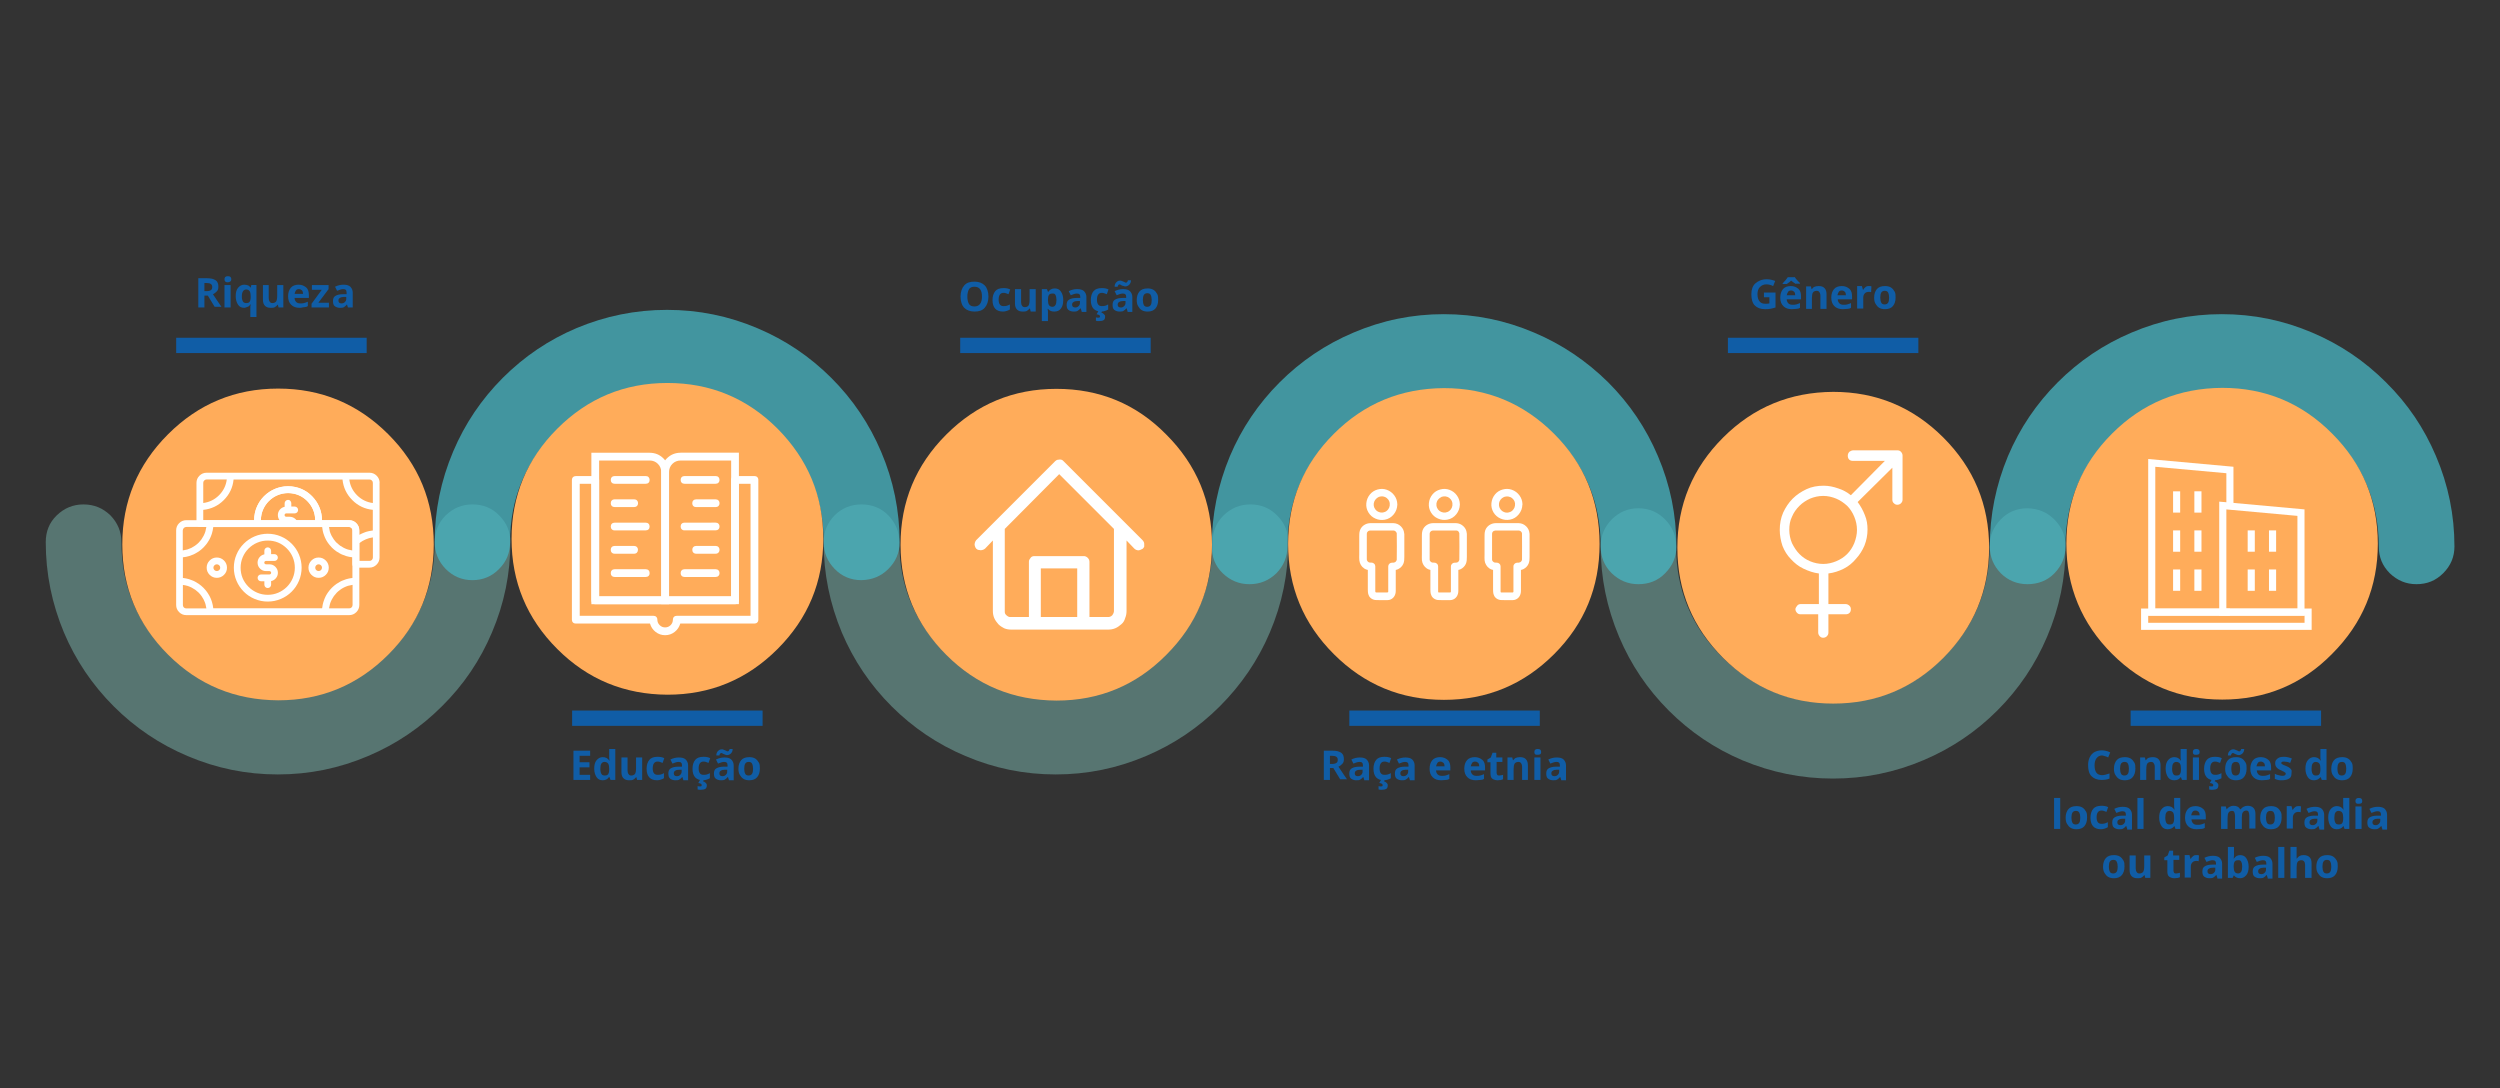 <?xml version="1.0" encoding="utf-8"?>
<!-- Generator: Adobe Illustrator 24.3.0, SVG Export Plug-In . SVG Version: 6.00 Build 0)  -->
<svg version="1.1" id="Camada_1" xmlns="http://www.w3.org/2000/svg" xmlns:xlink="http://www.w3.org/1999/xlink" x="0px" y="0px"
	 viewBox="0 0 735 320" style="enable-background:new 0 0 735 320;" xml:space="preserve">
<rect x="0" y="0" width="735" height="320" fill="#333333" stroke="none"/>
<style type="text/css">
	.st0{fill:#7CB8AF;fill-opacity:0.498;}
	.st1{fill:#47B5C3;fill-opacity:0.749;}
	.st2{fill:#FFAC5A;}
	.st3{fill:#FFFFFF;}
	.st4{fill:#105DA6;}
</style>
<g transform="matrix( 0.786, 0, 0, -0.786, 470.6,228.9) ">
	<g>
		<g id="Layer3_0_MEMBER_0_FILL">
			<path class="st0" d="M169.7,96.9c2.8-2.8,4.2-6.1,4.2-10c0-11.8-2.3-23-6.9-33.8c-4.4-10.4-10.6-19.6-18.6-27.6
				c-8-8-17.2-14.2-27.6-18.6C110,2.3,98.7,0,86.9,0s-23,2.3-33.8,6.8c-10.4,4.4-19.6,10.6-27.6,18.6c-8,8-14.2,17.2-18.6,27.6
				C2.3,63.9,0,75.1,0,86.9c0,3.9,1.4,7.2,4.1,10c2.8,2.8,6.1,4.2,10,4.2c3.9,0,7.3-1.4,10-4.2c2.8-2.8,4.1-6.1,4.1-10
				c0-16.2,5.7-30,17.2-41.4C57,34,70.8,28.3,86.9,28.3c16.2,0,30,5.7,41.4,17.2c11.5,11.5,17.2,25.3,17.2,41.4
				c0,3.9,1.4,7.2,4.1,10c2.7,2.8,6.1,4.2,10,4.2C163.6,101,166.9,99.7,169.7,96.9z"/>
		</g>
	</g>
</g>
<g transform="matrix( 0.786, 0, 0, 0.786, 13.45,148.3) ">
	<g>
		<g id="Layer3_0_MEMBER_1_FILL">
			<path class="st0" d="M166.9,47.9c4.6-10.8,6.9-22,6.9-33.8c0-3.9-1.4-7.2-4.2-10c-2.7-2.8-6.1-4.1-10-4.1c-3.9,0-7.2,1.4-10,4.1
				c-2.8,2.8-4.1,6.1-4.1,10c0,16.2-5.7,30-17.1,41.4C116.9,67,103.1,72.7,86.9,72.7C70.8,72.7,57,67,45.5,55.5
				C34,44.1,28.3,30.3,28.3,14.1c0-3.9-1.4-7.2-4.1-10C21.4,1.4,18.1,0,14.1,0c-3.9,0-7.2,1.4-10,4.1S0,10.2,0,14.1
				c0,11.8,2.3,23,6.8,33.8c4.4,10.4,10.6,19.6,18.6,27.6c8,8,17.2,14.2,27.6,18.6c10.8,4.6,22,6.9,33.8,6.9c11.8,0,23-2.3,33.8-6.9
				c10.4-4.4,19.6-10.6,27.6-18.6C156.3,67.5,162.5,58.3,166.9,47.9z"/>
		</g>
	</g>
</g>
<g transform="matrix( 0.786, 0, 0, 0.786, 242.15,148.3) ">
	<g>
		<g id="Layer3_0_MEMBER_2_FILL">
			<path class="st0" d="M166.9,47.9c4.6-10.8,6.9-22,6.9-33.8c0-3.9-1.4-7.2-4.2-10c-2.8-2.8-6.1-4.1-10-4.1c-3.9,0-7.2,1.4-10,4.1
				c-2.8,2.8-4.1,6.1-4.1,10c0,16.2-5.7,30-17.2,41.4C116.9,67,103.1,72.7,86.9,72.7s-30-5.7-41.4-17.2C34,44.1,28.3,30.3,28.3,14.1
				c0-3.9-1.4-7.2-4.1-10S18,0,14.1,0c-3.9,0-7.3,1.4-10,4.1C1.4,6.9,0,10.2,0,14.1c0,11.8,2.3,23,6.8,33.8
				c4.4,10.4,10.6,19.6,18.6,27.6c8,8,17.2,14.2,27.6,18.6c10.8,4.6,22,6.9,33.8,6.9c11.8,0,23-2.3,33.8-6.9
				c10.4-4.4,19.6-10.6,27.6-18.6S162.5,58.3,166.9,47.9z"/>
		</g>
	</g>
</g>
<g transform="matrix( 0.786, 0, 0, -0.786, 356.25,171.75) ">
	<g>
		<g id="Layer3_0_MEMBER_3_FILL">
			<path class="st1" d="M166.9,47.9c4.6-10.8,6.9-22,6.9-33.8c0-3.9-1.4-7.2-4.2-10c-2.7-2.8-6.1-4.1-10-4.1c-3.9,0-7.2,1.4-10,4.1
				c-2.8,2.8-4.1,6.1-4.1,10c0,16.2-5.7,30-17.1,41.4C116.9,67,103.1,72.7,86.9,72.7C70.8,72.7,57,67,45.5,55.5
				C34,44.1,28.3,30.3,28.3,14.1c0-3.9-1.4-7.2-4.1-10C21.4,1.4,18.1,0,14.1,0c-3.9,0-7.2,1.4-10,4.1S0,10.2,0,14.1
				c0,11.8,2.3,23,6.8,33.8c4.4,10.4,10.6,19.6,18.6,27.6c8,8,17.2,14.2,27.6,18.6c10.8,4.6,22,6.9,33.8,6.9c11.8,0,23-2.3,33.8-6.9
				c10.4-4.4,19.6-10.6,27.7-18.6C156.3,67.5,162.5,58.3,166.9,47.9z"/>
		</g>
	</g>
</g>
<g transform="matrix( 0.786, 0, 0, -0.786, 585,171.75) ">
	<g>
		<g id="Layer3_0_MEMBER_4_FILL">
			<path class="st1" d="M166.9,47.9c4.6-10.8,6.9-22,6.9-33.8c0-3.9-1.4-7.2-4.2-10c-2.8-2.8-6.1-4.1-10-4.1c-3.9,0-7.2,1.4-10,4.1
				c-2.8,2.8-4.1,6.1-4.1,10c0,16.2-5.7,30-17.2,41.4C116.9,67,103.1,72.7,86.9,72.7s-30-5.7-41.4-17.2C34,44.1,28.3,30.3,28.3,14.1
				c0-3.9-1.4-7.2-4.1-10S18,0,14.1,0c-3.9,0-7.3,1.4-10,4.1C1.4,6.9,0,10.2,0,14.1c0,11.8,2.3,23,6.8,33.8
				c4.4,10.4,10.6,19.6,18.6,27.6c8,8,17.2,14.2,27.6,18.6c10.8,4.6,22,6.9,33.8,6.9c11.8,0,23-2.3,33.8-6.9
				c10.4-4.4,19.6-10.6,27.6-18.6C156.3,67.5,162.5,58.3,166.9,47.9z"/>
		</g>
	</g>
</g>
<g transform="matrix( 0.786, 0, 0, 0.786, 127.8,91.1) ">
	<g>
		<g id="Layer3_0_MEMBER_5_FILL">
			<path class="st1" d="M169.7,96.9c2.8-2.8,4.2-6.1,4.2-10c0-11.8-2.3-23-6.9-33.8c-4.4-10.4-10.6-19.6-18.6-27.6
				c-8-8-17.2-14.2-27.6-18.6C110,2.3,98.7,0,86.9,0s-23,2.3-33.8,6.8c-10.4,4.4-19.6,10.6-27.6,18.6c-8,8-14.2,17.2-18.6,27.6
				C2.3,63.9,0,75.1,0,86.9c0,3.9,1.4,7.2,4.1,10c2.8,2.8,6.1,4.2,10,4.2c3.9,0,7.3-1.4,10-4.2c2.8-2.8,4.1-6.1,4.1-10
				c0-16.2,5.7-30,17.2-41.4C57,34,70.8,28.3,86.9,28.3c16.2,0,30,5.7,41.4,17.2c11.5,11.5,17.2,25.3,17.2,41.4
				c0,3.9,1.4,7.2,4.1,10c2.7,2.8,6.1,4.2,10,4.2C163.6,101,166.9,99.7,169.7,96.9z"/>
		</g>
	</g>
</g>
<g transform="matrix( 0.786, 0, 0, -0.786, 340.9,268.4) ">
	<g>
		<g id="Layer2_1_FILL">
			<path class="st2" d="M147.6,96.8c-11.4-11.4-25.1-17.1-41.2-17.1s-29.8,5.7-41.2,17.1c-11.4,11.4-17.1,25.1-17.1,41.2
				s5.7,29.8,17.1,41.2c11.4,11.4,25.1,17,41.2,17.1c16.1,0,29.8-5.7,41.2-17.1c11.4-11.4,17-25.1,17-41.2S159,108.2,147.6,96.8z"/>
		</g>
	</g>
</g>
<g transform="matrix( 0.786, 0, 0, -0.786, 340.9,269.5) ">
	<g>
		<g id="Layer2_2_FILL">
			<path class="st2" d="M293.2,96.8c-11.4-11.4-25.1-17.1-41.2-17.1c-16.1,0-29.8,5.7-41.2,17.1c-11.4,11.4-17.1,25.1-17.1,41.2
				s5.7,29.8,17.1,41.2c11.4,11.4,25.1,17,41.2,17.1c16.1,0,29.8-5.7,41.2-17.1c11.4-11.4,17.1-25.1,17.1-41.2
				S304.5,108.2,293.2,96.8z"/>
		</g>
	</g>
</g>
<g transform="matrix( 0.786, 0, 0, -0.786, 340.9,268.4) ">
	<g>
		<g id="Layer2_3_FILL">
			<path class="st2" d="M397.5,79.8c-16.1,0-29.8,5.7-41.2,17.1c-11.4,11.4-17.1,25.1-17.1,41.2s5.7,29.8,17.1,41.2
				c11.4,11.4,25.1,17,41.2,17.1c16.1,0,29.8-5.7,41.1-17.1c11.4-11.4,17.1-25.1,17.1-41.2c0-16.1-5.7-29.8-17.1-41.2
				C427.3,85.4,413.6,79.8,397.5,79.8z"/>
		</g>
	</g>
</g>
<g transform="matrix( 0.786, 0, 0, 0.786, -1.85,51.6) ">
	<g>
		<g id="Layer2_4_FILL">
			<path class="st2" d="M147.6,96.8c-11.4-11.4-25.1-17.1-41.2-17.1s-29.8,5.7-41.2,17.1c-11.4,11.4-17.1,25.1-17.1,41.2
				s5.7,29.8,17.1,41.2c11.4,11.4,25.1,17,41.2,17.1c16.1,0,29.8-5.7,41.2-17.1c11.4-11.4,17-25.1,17-41.2S159,108.2,147.6,96.8z"/>
		</g>
	</g>
</g>
<g transform="matrix( 0.786, 0, 0, 0.786, -1.85,49.95) ">
	<g>
		<g id="Layer2_5_FILL">
			<path class="st2" d="M293.2,96.8c-11.4-11.4-25.1-17.1-41.2-17.1c-16.1,0-29.8,5.7-41.2,17.1c-11.4,11.4-17.1,25.1-17.1,41.2
				s5.7,29.8,17.1,41.2c11.4,11.4,25.1,17,41.2,17.1c16.1,0,29.8-5.7,41.2-17.1c11.4-11.4,17.1-25.1,17.1-41.2
				S304.5,108.2,293.2,96.8z"/>
		</g>
	</g>
</g>
<g transform="matrix( 0.786, 0, 0, 0.786, -1.85,51.6) ">
	<g>
		<g id="Layer2_6_FILL">
			<path class="st2" d="M397.5,79.8c-16.1,0-29.8,5.7-41.2,17.1c-11.4,11.4-17.1,25.1-17.1,41.2s5.7,29.8,17.1,41.2
				c11.4,11.4,25.1,17,41.2,17.1c16.1,0,29.8-5.7,41.1-17.1c11.4-11.4,17.1-25.1,17.1-41.2c0-16.1-5.7-29.8-17.1-41.2
				C427.3,85.4,413.6,79.8,397.5,79.8z"/>
		</g>
	</g>
</g>
<g transform="matrix( 0.114, 0, 0, 0.114, 41.8,128) ">
	<g>
		<g id="Layer1_0_MEMBER_0_FILL">
			<path class="st3" d="M612.4,122.5c0-7.2-2.6-13.4-7.7-18.5c-5.1-5.1-11.3-7.7-18.5-7.7h-420c-7.2,0-13.4,2.6-18.5,7.7
				c-5.1,5.1-7.7,11.3-7.7,18.5v105c0,2.4,0.8,4.5,2.6,6.2c1.7,1.7,3.8,2.5,6.2,2.5H298c2.6,0,4.8-1,6.5-2.9c1.7-2,2.5-4.3,2.2-6.9
				c-0.3-2.8-0.5-5.3-0.5-7.7c0-10.6,2.3-20.7,6.9-30.2c4.6-9.5,11-17.6,19.4-24.3c8.3-6.7,17.7-11.2,28.1-13.6
				c10.5-2.4,21-2.4,31.7,0c15.9,3.5,28.9,12,39.2,25.3c10.3,13.4,15.2,28.3,14.7,44.8c0,2-0.2,3.9-0.5,5.7
				c-0.3,2.6,0.4,4.9,2.1,6.9c1.7,1.9,3.9,2.9,6.5,2.9h79.2c2.4,0,4.5,0.9,6.2,2.6c1.7,1.7,2.5,3.7,2.5,6.1v87.5
				c0,2.4,0.9,4.5,2.6,6.2c1.7,1.7,3.8,2.5,6.2,2.5h35c7.3,0,13.4-2.6,18.5-7.7c5.1-5.1,7.7-11.3,7.7-18.5V122.5 M554.2,154.5
				c-11.3-11.3-18-24.9-20-40.7h52c2.4,0,4.5,0.9,6.2,2.6c1.7,1.7,2.5,3.7,2.5,6.1v52C579.2,172.5,565.6,165.8,554.2,154.5
				 M593.8,263.3l1.2-0.1V315c0,2.4-0.9,4.5-2.5,6.2c-1.7,1.7-3.8,2.5-6.2,2.5v0H560V278l0.8-0.6c2.3-1.8,4.6-3.4,7-4.8l0.9-0.5
				c2.2-1.3,4.5-2.4,6.8-3.4l1.8-0.8c2.8-1.2,5.5-2.1,8-2.8l1.2-0.3C589,264.1,591.5,263.6,593.8,263.3 M218.2,113.7
				c-2,15.8-8.7,29.4-20,40.7c-11.3,11.3-24.9,18-40.7,20v-52c0-2.4,0.8-4.4,2.6-6.1c1.7-1.7,3.8-2.6,6.2-2.6H218.2 M516.6,113.7
				c2.1,20.6,10.5,38.3,25.2,53.1c14.7,14.8,32.4,23.2,53,25.2v53.3l-2,0.3c-2.5,0.3-4.6,0.6-6.3,1l-3.2,0.7
				c-2.5,0.6-4.3,1.1-5.3,1.4c-0.4,0.1-1.5,0.4-3.2,1.1l-8.1,3.3c-1.6,0.7-3.2,1.5-5,2.5l-2,1V245c0-7.2-2.6-13.4-7.7-18.5
				c-5.1-5.1-11.3-7.7-18.5-7.7l0-0.1h-70c0-20.2-6.4-38.3-19.2-54.5c-12.8-16.2-29-26.5-48.4-30.8c-13.3-2.9-26.4-2.9-39.4,0.1
				c-13,3-24.7,8.7-35.1,17c-10.4,8.3-18.5,18.5-24.2,30.4c-5.7,11.9-8.5,24.5-8.5,37.8H157.5v-26.6c20.6-2.1,38.3-10.5,53-25.2
				c14.8-14.8,23.2-32.5,25.2-53.1H516.6z"/>
		</g>
	</g>
</g>
<g transform="matrix( 0.114, 0, 0, 0.114, 41.8,128) ">
	<g>
		<g id="Layer1_0_MEMBER_1_FILL">
			<path class="st3" d="M376.2,166.3c-2.4,0-4.5,0.9-6.2,2.6c-1.7,1.7-2.6,3.8-2.6,6.2v9.1c-5,1-9.2,3.6-12.5,7.5
				c-3.3,4-5,8.7-5,13.9c0,6,2.1,11.2,6.4,15.4c4.3,4.3,9.4,6.4,15.4,6.4h8.7c0.9,0,1.7,0.3,2.5,0.8s1.3,1.2,1.5,2
				c0.6,1.8,1.7,3.2,3.2,4.3c1.5,1.1,3.2,1.6,5.1,1.6c0.8,0,1.8-0.2,2.8-0.5c2.3-0.8,4-2.3,5-4.4c1.1-2.2,1.2-4.4,0.4-6.7
				c-1.5-4.4-4.1-7.9-8-10.6c-3.8-2.7-8-4-12.6-4h-8.7c-1.2,0-2.2-0.4-3.1-1.3s-1.3-1.9-1.3-3.1c0-1.2,0.4-2.2,1.3-3
				c0.9-0.9,1.9-1.3,3.1-1.3h21.8c2.4,0,4.5-0.9,6.2-2.6c1.7-1.7,2.6-3.8,2.5-6.2c0-2.4-0.8-4.5-2.5-6.2c-1.7-1.7-3.8-2.6-6.2-2.6
				h-8.8V175c0-2.4-0.9-4.5-2.6-6.2C380.7,167.1,378.6,166.3,376.2,166.3z"/>
		</g>
	</g>
</g>
<g transform="matrix( 0.114, 0, 0, 0.114, 41.8,128) ">
	<g>
		<g id="Layer1_0_MEMBER_2_FILL">
			<path class="st3" d="M376.2,131.2c-11.8,0-23.2,2.3-34,6.9c-10.4,4.4-19.7,10.7-27.8,18.8c-8.1,8.1-14.3,17.3-18.7,27.8
				c-4.6,10.8-6.9,22.2-6.9,34c0,3.5,0.2,6.8,0.5,9.8c0.3,2.2,1.2,4,2.9,5.5c1.7,1.4,3.6,2.1,5.8,2.1h156.4c2.2,0,4.2-0.7,5.8-2.1
				c1.7-1.5,2.6-3.3,2.9-5.5c0.4-3.3,0.6-6.6,0.6-9.8c0-11.8-2.3-23.2-6.9-34c-4.4-10.5-10.7-19.7-18.7-27.8
				c-8.1-8.1-17.4-14.4-27.8-18.8C399.4,133.5,388.1,131.2,376.2,131.2 M326.8,169.3c6.5-6.5,13.9-11.5,22.2-15
				c8.7-3.7,17.7-5.5,27.2-5.5c9.5,0,18.5,1.8,27.2,5.5c8.4,3.6,15.8,8.6,22.2,15c6.5,6.5,11.5,13.9,15,22.2
				c3.7,8.7,5.5,17.7,5.5,27.2h-140c0-9.5,1.8-18.5,5.5-27.2C315.3,183.2,320.3,175.8,326.8,169.3z"/>
		</g>
	</g>
</g>
<g transform="matrix( 0.114, 0, 0, 0.114, 41.8,128) ">
	<g>
		<g id="Layer1_0_MEMBER_3_FILL">
			<path class="st3" d="M343.5,338.9c-4.3-4.3-9.4-6.4-15.4-6.4h-8.8c-1.2,0-2.2-0.4-3.1-1.3c-0.9-0.9-1.3-1.9-1.3-3.1
				s0.4-2.2,1.3-3c0.8-0.9,1.9-1.3,3.1-1.3h21.9c2.4,0,4.5-0.9,6.2-2.5c1.7-1.7,2.5-3.8,2.5-6.2c0-2.4-0.9-4.5-2.5-6.2
				c-1.7-1.7-3.8-2.6-6.2-2.6h-8.7v-8.7c0-2.4-0.9-4.5-2.5-6.2c-1.7-1.7-3.8-2.6-6.2-2.6c-2.4,0-4.5,0.9-6.2,2.6
				c-1.7,1.7-2.5,3.8-2.5,6.2v9.2c-5,1-9.2,3.5-12.5,7.5c-3.3,4-5,8.7-5,13.9c0,6,2.1,11.2,6.4,15.4c4.3,4.3,9.4,6.4,15.4,6.4h8.8
				c1.2,0,2.2,0.4,3.1,1.3c0.9,0.8,1.3,1.8,1.3,3s-0.4,2.2-1.3,3.1c-0.9,0.9-1.9,1.3-3.1,1.3h-21.8c-2.4,0-4.5,0.9-6.2,2.6
				c-1.7,1.7-2.5,3.8-2.5,6.2c0,2.4,0.9,4.5,2.5,6.2c1.7,1.7,3.8,2.5,6.2,2.5h8.7v8.8c0,2.4,0.9,4.5,2.5,6.2
				c1.7,1.7,3.8,2.5,6.2,2.5c2.4,0,4.5-0.9,6.2-2.5c1.7-1.7,2.5-3.8,2.5-6.2v-9.2c5-1,9.2-3.6,12.5-7.6c3.3-4,5-8.7,5-13.9
				C350,348.4,347.8,343.2,343.5,338.9z"/>
		</g>
	</g>
</g>
<g transform="matrix( 0.114, 0, 0, 0.114, 41.8,128) ">
	<g>
		<g id="Layer1_0_MEMBER_4_FILL">
			<path class="st3" d="M385.6,279.4c-8.1-8.1-17.4-14.4-27.8-18.8c-10.8-4.6-22.2-6.9-34-6.9c-11.8,0-23.2,2.3-34,6.9
				c-10.4,4.4-19.7,10.7-27.8,18.8c-8.1,8.1-14.3,17.3-18.7,27.8c-4.6,10.8-6.9,22.2-6.9,34c0,11.8,2.3,23.2,6.9,34
				c4.4,10.4,10.7,19.7,18.7,27.8c8.1,8.1,17.3,14.3,27.8,18.7c10.9,4.6,22.2,6.9,34,6.9c11.8,0,23.2-2.3,34-6.9
				c10.5-4.4,19.8-10.7,27.8-18.7c8.1-8.1,14.3-17.4,18.7-27.8c4.6-10.9,6.9-22.2,6.9-34c0-11.8-2.3-23.2-6.9-34
				C399.9,296.8,393.7,287.5,385.6,279.4 M388.2,314c3.7,8.7,5.5,17.7,5.5,27.2s-1.8,18.5-5.5,27.2c-3.6,8.4-8.6,15.8-15,22.3
				c-6.5,6.4-13.9,11.4-22.2,15c-8.7,3.7-17.7,5.5-27.2,5.5s-18.5-1.8-27.2-5.5c-8.4-3.6-15.8-8.6-22.2-15
				c-13.7-13.7-20.5-30.2-20.5-49.5c0-9.5,1.8-18.5,5.5-27.2c3.6-8.4,8.6-15.8,15-22.2c6.5-6.5,13.9-11.5,22.2-15
				c8.7-3.7,17.7-5.5,27.2-5.5c19.3,0,35.7,6.8,49.4,20.5C379.7,298.3,384.7,305.7,388.2,314z"/>
		</g>
	</g>
</g>
<g transform="matrix( 0.114, 0, 0, 0.114, 41.8,128) ">
	<g>
		<g id="Layer1_0_MEMBER_5_FILL">
			<path class="st3" d="M218.7,341.2c0-7.2-2.6-13.4-7.7-18.5c-5.1-5.1-11.3-7.7-18.5-7.7c-7.2,0-13.4,2.6-18.5,7.7
				c-5.1,5.1-7.7,11.3-7.7,18.5c0,7.3,2.6,13.4,7.7,18.5c5.1,5.1,11.3,7.7,18.5,7.7c7.2,0,13.4-2.6,18.5-7.7
				C216.2,354.7,218.7,348.5,218.7,341.2 M192.5,332.5c2.4,0,4.5,0.9,6.2,2.6c1.7,1.7,2.6,3.7,2.6,6.1c0,2.4-0.8,4.5-2.6,6.2
				c-1.7,1.7-3.8,2.5-6.2,2.5c-2.4,0-4.5-0.9-6.2-2.5c-1.7-1.7-2.6-3.8-2.6-6.2c0-2.4,0.8-4.4,2.6-6.1
				C188,333.4,190.1,332.5,192.5,332.5z"/>
		</g>
	</g>
</g>
<g transform="matrix( 0.114, 0, 0, 0.114, 41.8,128) ">
	<g>
		<g id="Layer1_0_MEMBER_6_FILL">
			<path class="st3" d="M481.2,341.2c0-7.2-2.6-13.4-7.7-18.5c-5.1-5.1-11.3-7.7-18.5-7.7c-7.2,0-13.4,2.6-18.5,7.7
				c-5.1,5.1-7.7,11.3-7.7,18.5c0,7.3,2.6,13.4,7.7,18.5c5.1,5.1,11.3,7.7,18.5,7.7c7.2,0,13.4-2.6,18.5-7.7
				C478.7,354.7,481.2,348.5,481.2,341.2 M455,332.5c2.4,0,4.5,0.9,6.2,2.6c1.7,1.7,2.5,3.7,2.5,6.1c0,2.4-0.9,4.5-2.5,6.2
				c-1.7,1.7-3.8,2.5-6.2,2.5c-2.4,0-4.5-0.9-6.2-2.5c-1.7-1.7-2.5-3.8-2.5-6.2c0-2.4,0.9-4.4,2.5-6.1
				C450.5,333.4,452.6,332.5,455,332.5z"/>
		</g>
	</g>
</g>
<g transform="matrix( 0.114, 0, 0, 0.114, 41.8,128) ">
	<g>
		<g id="Layer1_0_MEMBER_7_FILL">
			<path class="st3" d="M552.3,226.4c-5.1-5.1-11.3-7.7-18.5-7.7h-420c-7.2,0-13.4,2.6-18.5,7.7c-5.1,5.1-7.7,11.3-7.7,18.5v192.5
				c0,7.3,2.6,13.4,7.7,18.5c5.1,5.1,11.3,7.7,18.5,7.7h420c7.2,0,13.4-2.6,18.5-7.7c5.1-5.1,7.7-11.3,7.7-18.5V245
				C560,237.8,557.4,231.6,552.3,226.4 M482,237.3l-0.2-1.1h51.9c2.4,0,4.5,0.9,6.2,2.6c1.7,1.7,2.5,3.7,2.5,6.1l0,51.9l-1.1-0.1
				c-3.4-0.5-6.7-1.2-9.9-2.1l-0.8-0.2c-3.1-0.9-6.2-2.2-9.5-3.8l-1.8-0.9c-2.9-1.5-5.7-3.2-8.5-5.1l-1.5-1.1
				c-2.8-2.1-5.4-4.3-7.8-6.6v0c-2.1-2-4.3-4.6-6.6-7.8l-1.1-1.4c-1.8-2.6-3.5-5.4-5.1-8.4l-0.9-1.8c-1.6-3.4-2.9-6.5-3.8-9.5
				l-0.2-0.8C483.1,243.9,482.4,240.6,482,237.3 M519.5,392.7l1.8-0.9c3.4-1.6,6.5-2.9,9.5-3.8l0.8-0.2c3.3-0.9,6.6-1.6,9.9-2.1
				l1.1-0.2v51.9c0,2.4-0.9,4.5-2.5,6.2c-1.7,1.7-3.8,2.5-6.2,2.5h-51.9l0.1-1c0.5-3.4,1.2-6.6,2.1-9.8l0.2-0.8
				c0.9-3.1,2.2-6.2,3.8-9.5l0.9-1.8c1.5-2.9,3.2-5.7,5.1-8.4l1.1-1.4c2.1-2.8,4.3-5.4,6.6-7.8h0c2-2.1,4.6-4.3,7.8-6.6l1.4-1.1
				C513.6,396,516.4,394.3,519.5,392.7 M107.5,238.8c1.7-1.7,3.8-2.6,6.2-2.6h51.8c0,0-0.1,0.4-0.2,1.1c-0.5,3.4-1.2,6.6-2.1,9.8
				l-0.2,0.8c-0.9,3.1-2.2,6.2-3.8,9.5l-0.9,1.8c-1.5,2.9-3.2,5.7-5.1,8.4l-1,1.5c-2.1,2.8-4.3,5.4-6.7,7.8h-0.1
				c-2,2.1-4.6,4.3-7.8,6.6l-1.5,1.1c-2.6,1.8-5.4,3.5-8.4,5.1l-1.8,0.9c-3.4,1.6-6.5,2.8-9.5,3.7l-0.8,0.2c-3.3,0.9-6.6,1.6-9.8,2
				l-1.1,0.1V245C105,242.6,105.8,240.5,107.5,238.8 M115.9,387.9l0.8,0.2c3.1,0.9,6.2,2.2,9.5,3.8l1.8,0.9c2.9,1.5,5.7,3.2,8.4,5.1
				l1.4,1c2.8,2.1,5.4,4.3,7.8,6.6v0.1c2.1,2,4.3,4.6,6.7,7.8l1.1,1.5c1.8,2.6,3.5,5.4,5.1,8.4l0.8,1.8c1.6,3.4,2.9,6.5,3.8,9.5
				l0.2,0.8c0.9,3.3,1.6,6.6,2.1,9.8l0.2,1.1h-51.9v0c-2.4,0-4.5-0.9-6.2-2.5c-1.7-1.7-2.5-3.8-2.5-6.2v-51.8l1.1,0.1
				C109.4,386.3,112.7,387,115.9,387.9 M465.4,244.6l0.6,2.8c0.5,2.2,0.9,3.9,1.3,5.1c0.2,0.7,0.6,1.7,1.1,3.1
				c0.6,1.7,1.1,3.2,1.6,4.5l1.3,3.1c0.3,0.7,1,2.1,2,4.3l1.5,2.9c0.6,1.1,1.5,2.5,2.6,4.2l1.7,2.6c0.9,1.3,2,2.7,3.2,4.2
				c0.4,0.4,0.9,1.1,1.6,2c1.6,2,3.4,3.9,5.2,5.8l0.2,0.2c1.9,1.9,3.9,3.7,5.7,5.2l2.1,1.6c1.9,1.5,3.3,2.5,4.2,3.2l9.6,5.7
				c1.3,0.7,2.7,1.4,4.3,2.1l10.7,4c1.1,0.3,2.8,0.8,5.1,1.3l2.9,0.7c2.2,0.4,4.5,0.8,6.9,1l1.3,0.2h0.1v53.3h-0.1l-1.3,0.2
				c-2.4,0.3-4.7,0.6-6.9,1.1l-2.9,0.7c-2.3,0.5-4,1-5.1,1.3l-10.7,4c-1.6,0.7-3,1.4-4.3,2.1l-9.6,5.8c-1,0.7-2.4,1.7-4.2,3.2
				l-2.1,1.6c-1.9,1.6-3.8,3.3-5.7,5.2l-0.2,0.2c-1.7,1.7-3.5,3.6-5.2,5.7c-0.7,0.9-1.3,1.6-1.6,2.1c-1.2,1.5-2.3,2.9-3.2,4.2
				l-1.7,2.6c-1.1,1.7-2,3.1-2.6,4.2l-1.5,2.8c-1.1,2.2-1.8,3.7-2,4.4c-0.2,0.4-0.6,1.4-1.3,3c-0.5,1.3-1.1,2.9-1.6,4.6l-1.1,3.1
				c-0.3,1-0.7,2.7-1.3,5.1c-0.1,0.6-0.4,1.6-0.6,2.8c-0.5,2.3-0.8,4.6-1.1,6.9l-0.2,1.2v0.1H183.3v-0.1l-0.2-1.2
				c-0.2-2.3-0.6-4.6-1.1-6.9l-0.7-2.8c-0.5-2.2-0.9-3.9-1.3-5.1l-1-3.1c-0.6-1.8-1.2-3.3-1.7-4.6l-1.3-3c-0.3-0.7-1-2.1-2.1-4.4
				l-1.6-2.8c-0.6-1.1-1.4-2.5-2.6-4.2l-1.7-2.6c-0.9-1.3-1.9-2.7-3.1-4.2c-0.7-0.9-1.2-1.6-1.7-2.1c-1.7-2.1-3.5-4-5.2-5.7
				l-0.2-0.2c-1.9-1.9-3.8-3.7-5.7-5.2l-2.1-1.6c-1.9-1.5-3.3-2.5-4.2-3.2l-9.6-5.8c-1.3-0.7-2.7-1.4-4.3-2.1l-10.7-4
				c-1.2-0.4-2.9-0.8-5.1-1.3l-2.8-0.7c-2.3-0.4-4.6-0.8-6.9-1.1l-1.3-0.2H105v-53.3h0.1l1.3-0.2c2.3-0.2,4.6-0.6,6.9-1l2.8-0.7
				c2.2-0.5,3.9-0.9,5.1-1.3l10.7-4c1.6-0.7,3-1.4,4.3-2.1l9.6-5.7c1-0.7,2.4-1.7,4.2-3.2l2.1-1.6c1.9-1.6,3.8-3.3,5.7-5.2l0.2-0.2
				c1.8-1.9,3.6-3.8,5.2-5.8c0.7-0.9,1.3-1.6,1.7-2c1.2-1.5,2.2-3,3.1-4.2l1.7-2.6c1.1-1.7,1.9-3.1,2.6-4.2l1.6-2.9
				c1.1-2.2,1.8-3.7,2.1-4.3l1.3-3.1c0.1-0.3,0.7-1.8,1.7-4.5l1-3.1c0.4-1.5,0.9-3.2,1.3-5.1l0.7-2.8c0.5-2.3,0.8-4.6,1.1-6.9
				l0.2-1.2v-0.1h280.9v0.1l0.2,1.2C464.6,239.9,465,242.3,465.4,244.6z"/>
		</g>
	</g>
</g>
<g transform="matrix( 0.106, 0, 0, 0.106, 158.45,130.25) ">
	<g>
		<g id="Layer1_1_MEMBER_0_FILL">
			<path class="st3" d="M360.8,80.8c0-15.1-5.2-27.8-15.6-38.2c-10.4-10.4-23.2-15.6-38.3-15.6H145.4v420h215.4V80.8 M329.9,57.8
				c6.2,6.2,9.3,13.9,9.3,23v344.6H166.9V48.5h140C316.1,48.5,323.7,51.6,329.9,57.8z"/>
		</g>
	</g>
</g>
<g transform="matrix( 0.106, 0, 0, 0.106, 158.45,130.25) ">
	<g>
		<g id="Layer1_1_MEMBER_1_FILL">
			<path class="st3" d="M393.1,26.9c-15.1,0-27.8,5.2-38.3,15.6c-10.4,10.4-15.6,23.2-15.6,38.2v366.1h215.4v-420H393.1 M360.8,80.8
				c0-9.1,3.1-16.8,9.3-23s13.9-9.3,23-9.3h140v376.9H360.8V80.8z"/>
		</g>
	</g>
</g>
<g transform="matrix( 0.106, 0, 0, 0.106, 158.45,130.25) ">
	<g>
		<g id="Layer1_1_MEMBER_2_FILL">
			<path class="st3" d="M605.5,94.5c-2-2-4.6-2.9-7.8-2.9h-53.9c-3.2,0-5.8,1-7.8,3c-2,2-3,4.6-3,7.8v323H166.9v-323
				c0-3.2-1-5.8-2.9-7.8c-2-2-4.6-2.9-7.8-2.9h-53.9c-3.2,0-5.9,1-7.9,3c-2,2-3,4.6-3,7.8V490c0,3.2,1,5.8,3,7.8
				c2,2,4.6,2.9,7.9,2.9H308c2.7,9.4,7.8,17.1,15.3,23c7.8,6.2,16.7,9.3,26.7,9.3h0c10,0,18.9-3.1,26.7-9.3
				c7.5-5.9,12.6-13.6,15.3-23h205.7c3.2,0,5.8-1,7.8-2.9c2-2,3-4.6,3-7.8V102.3C608.5,99.1,607.5,96.5,605.5,94.5 M554.6,113.1
				h32.3v366.1H382.3c-3.2,0-5.8,1-7.8,2.9c-2,2-3,4.6-3,7.8c0,5.9-2.1,11-6.3,15.2c-4.2,4.2-9.3,6.3-15.2,6.3
				c-5.9,0-11-2.1-15.2-6.3c-4.2-4.2-6.4-9.3-6.4-15.2c0-3.2-1-5.8-3-7.8c-2-2-4.6-2.9-7.8-2.9H113.1V113.1h32.3v323.1
				c0,3.2,1,5.8,2.9,7.8c2,2,4.6,3,7.9,3h387.7c3.2,0,5.8-1,7.8-3c2-2,2.9-4.6,2.9-7.8V113.1z"/>
		</g>
	</g>
</g>
<g transform="matrix( 0.106, 0, 0, 0.106, 158.45,130.25) ">
	<g>
		<g id="Layer1_1_MEMBER_3_FILL">
			<path class="st3" d="M304,94.5c-2-2-4.6-2.9-7.9-2.9H210c-3.2,0-5.8,1-7.8,2.9c-2,2-3,4.6-3,7.8c0,3.2,1,5.8,3,7.8
				c2,2,4.6,2.9,7.8,2.9h86.2c3.2,0,5.9-1,7.9-2.9c2-2,2.9-4.6,2.9-7.8C306.9,99.1,305.9,96.5,304,94.5z"/>
		</g>
	</g>
</g>
<g transform="matrix( 0.106, 0, 0, 0.106, 158.45,130.25) ">
	<g>
		<g id="Layer1_1_MEMBER_4_FILL">
			<path class="st3" d="M202.2,159.1c-2,2-3,4.6-3,7.8c0,3.2,1,5.8,3,7.8c2,2,4.6,2.9,7.9,2.9h53.9c3.2,0,5.8-1,7.8-2.9
				c2-2,3-4.6,3-7.8c0-3.2-1-5.8-3-7.8c-2-2-4.6-3-7.8-3H210C206.8,156.1,204.2,157.1,202.2,159.1z"/>
		</g>
	</g>
</g>
<g transform="matrix( 0.106, 0, 0, 0.106, 158.45,130.25) ">
	<g>
		<g id="Layer1_1_MEMBER_5_FILL">
			<path class="st3" d="M296.1,242.3c3.3,0,5.9-1,7.9-2.9c2-2,2.9-4.6,2.9-7.8c0-3.2-1-5.8-2.9-7.8c-2-2-4.6-2.9-7.9-2.9H210
				c-3.2,0-5.8,1-7.8,2.9c-2,2-3,4.6-3,7.8c0,3.2,1,5.8,3,7.8c2,2,4.6,3,7.8,2.9H296.1z"/>
		</g>
	</g>
</g>
<g transform="matrix( 0.106, 0, 0, 0.106, 158.45,130.25) ">
	<g>
		<g id="Layer1_1_MEMBER_6_FILL">
			<path class="st3" d="M274.6,296.2c0-3.2-1-5.8-3-7.8c-2-2-4.6-3-7.8-3H210c-3.2,0-5.9,1-7.9,3c-2,2-3,4.6-3,7.8
				c0,3.2,1,5.8,3,7.8c2,2,4.6,3,7.9,3h53.9c3.2,0,5.8-1,7.8-3C273.6,302,274.6,299.4,274.6,296.2z"/>
		</g>
	</g>
</g>
<g transform="matrix( 0.106, 0, 0, 0.106, 158.45,130.25) ">
	<g>
		<g id="Layer1_1_MEMBER_7_FILL">
			<path class="st3" d="M202.2,353c-2,2-3,4.6-3,7.8c0,3.2,1,5.8,3,7.8c2,2,4.6,2.9,7.8,2.9h86.2c3.2,0,5.9-1,7.9-2.9
				c2-2,2.9-4.6,2.9-7.8c0-3.2-1-5.8-2.9-7.8c-2-2-4.6-3-7.9-3H210C206.7,350,204.1,351,202.2,353z"/>
		</g>
	</g>
</g>
<g transform="matrix( 0.106, 0, 0, 0.106, 158.45,130.25) ">
	<g>
		<g id="Layer1_1_MEMBER_8_FILL">
			<path class="st3" d="M497.8,94.5c-2-2-4.6-2.9-7.8-2.9h-86.2c-3.2,0-5.8,1-7.8,2.9c-2,2-3,4.6-3,7.8c0,3.2,1,5.8,3,7.8
				s4.6,2.9,7.8,2.9H490c3.2,0,5.8-1,7.8-2.9c2-2,3-4.6,3-7.8C500.8,99.1,499.8,96.5,497.8,94.5z"/>
		</g>
	</g>
</g>
<g transform="matrix( 0.106, 0, 0, 0.106, 158.45,130.25) ">
	<g>
		<g id="Layer1_1_MEMBER_9_FILL">
			<path class="st3" d="M490,177.7c3.2,0,5.8-1,7.8-2.9c2-2,3-4.6,3-7.8c0-3.2-1-5.8-3-7.8c-2-2-4.6-3-7.8-3h-53.9
				c-3.2,0-5.9,1-7.9,3c-2,2-3,4.6-3,7.8c0,3.2,1,5.8,3,7.8c2,2,4.6,2.9,7.9,2.9H490z"/>
		</g>
	</g>
</g>
<g transform="matrix( 0.106, 0, 0, 0.106, 158.45,130.25) ">
	<g>
		<g id="Layer1_1_MEMBER_10_FILL">
			<path class="st3" d="M403.8,220.8c-3.2,0-5.8,1-7.8,2.9s-3,4.6-3,7.8c0,3.2,1,5.8,3,7.8c2,2,4.6,3,7.8,2.9H490
				c3.2,0,5.8-1,7.8-2.9c2-2,3-4.6,3-7.8c0-3.2-1-5.8-3-7.8c-2-2-4.6-2.9-7.8-2.9H403.8z"/>
		</g>
	</g>
</g>
<g transform="matrix( 0.106, 0, 0, 0.106, 158.45,130.25) ">
	<g>
		<g id="Layer1_1_MEMBER_11_FILL">
			<path class="st3" d="M436.2,285.4c-3.2,0-5.9,1-7.9,3c-2,2-3,4.6-3,7.8c0,3.2,1,5.8,3,7.8c2,2,4.6,3,7.9,3H490c3.2,0,5.8-1,7.8-3
				c2-2,3-4.6,3-7.8c0-3.2-1-5.8-3-7.8c-2-2-4.6-3-7.8-3H436.2z"/>
		</g>
	</g>
</g>
<g transform="matrix( 0.106, 0, 0, 0.106, 158.45,130.25) ">
	<g>
		<g id="Layer1_1_MEMBER_12_FILL">
			<path class="st3" d="M403.8,350c-3.2,0-5.8,1-7.8,3s-3,4.6-3,7.8c0,3.2,1,5.8,3,7.8c2,2,4.6,2.9,7.8,2.9H490c3.2,0,5.8-1,7.8-2.9
				c2-2,3-4.6,3-7.8c0-3.2-1-5.8-3-7.8c-2-2-4.6-3-7.8-3H403.8z"/>
		</g>
	</g>
</g>
<g transform="matrix( 1, 0, 0, 1, 0,0) ">
	<g>
		<g id="Layer1_2_FILL">
			<path class="st3" d="M336.4,160c0-0.2,0-0.4-0.1-0.6c-0.1-0.2-0.2-0.4-0.4-0.6l-23.2-23.2c-0.2-0.2-0.3-0.3-0.5-0.4
				c-0.2-0.1-0.5-0.1-0.7-0.1s-0.5,0.1-0.7,0.1c-0.2,0.1-0.4,0.2-0.6,0.4l-23.2,23.2c-0.2,0.2-0.3,0.5-0.4,0.8
				c-0.1,0.3-0.1,0.6,0,0.9c0.1,0.3,0.2,0.6,0.4,0.8c0.2,0.2,0.5,0.4,0.9,0.4c0.3,0.1,0.6,0.1,0.9,0c0.3-0.1,0.6-0.2,0.8-0.4
				l2.3-2.4v20.7c0,0.7,0.1,1.4,0.4,2.1c0.3,0.7,0.7,1.2,1.2,1.8c0.5,0.5,1.1,0.9,1.7,1.2c0.7,0.3,1.4,0.4,2.1,0.4h28.5
				c0.7,0,1.4-0.1,2.1-0.4c0.7-0.3,1.2-0.7,1.8-1.2s0.9-1.1,1.1-1.8c0.3-0.7,0.4-1.4,0.4-2.1v-20.7l2.3,2.4c0.3,0.3,0.8,0.5,1.2,0.5
				c0.2,0,0.5-0.1,0.7-0.2c0.2-0.1,0.4-0.2,0.6-0.3c0.2-0.2,0.3-0.4,0.4-0.6C336.4,160.5,336.4,160.2,336.4,160 M327,180.9
				c-0.2,0.2-0.4,0.3-0.6,0.4c-0.2,0.1-0.4,0.1-0.7,0.1h-5.4v-16.1c0-0.2,0-0.4-0.1-0.7c-0.1-0.2-0.2-0.4-0.4-0.6s-0.4-0.3-0.6-0.4
				c-0.2-0.1-0.4-0.1-0.7-0.1h-14.3c-0.2,0-0.5,0-0.7,0.1c-0.2,0.1-0.4,0.2-0.5,0.4s-0.3,0.4-0.4,0.6c-0.1,0.2-0.1,0.4-0.1,0.7v16.1
				h-5.4c-0.2,0-0.5,0-0.6-0.1c-0.2-0.1-0.4-0.2-0.6-0.4c-0.2-0.2-0.3-0.3-0.4-0.5c-0.1-0.2-0.1-0.5-0.1-0.7v-24.2l16-16.1
				l16.1,16.1v24.2c0,0.2-0.1,0.5-0.2,0.7C327.2,180.6,327.1,180.7,327,180.9 M306,167.1h10.7v14.3H306V167.1z"/>
		</g>
	</g>
</g>
<g transform="matrix( 0.134, 0, 0, 0.134, 377.75,122.55) ">
	<g>
		<g id="Layer1_3_MEMBER_0_FILL">
			<path class="st3" d="M186.6,170.3c-4.6,5.6-7.2,12-7.9,19.2c-0.7,7.3,0.9,14,4.6,20.2c3.7,6.2,8.8,10.7,15.5,13.6
				c6.5,2.9,13.4,3.7,20.5,2.4c7.9-1.4,14.4-5.4,19.6-11.8c5-6.2,7.5-13.2,7.8-21c0-0.2,0.1-0.4,0.1-0.6c0-0.2,0-0.4-0.1-0.6
				c-0.2-7.1-2.3-13.5-6.5-19.2c-4.2-5.8-9.8-10-16.7-12.5c-6.4-2.3-13.1-2.5-20-0.6C196.5,161.4,190.9,165,186.6,170.3
				 M202.1,178.1l0.3-0.2c0.8-0.4,1.9-1.1,3.4-2c0.1,0,0.1-0.1,0.1-0.1c-0.9,0.3-1,0.3-0.3,0.1c0.6-0.2,0.7-0.3,0.3-0.1
				c0.1,0,0.2,0,0.2-0.1l1.4-0.4c0.4-0.1,1-0.2,1.8-0.4c0.2,0,0.5-0.1,1-0.2c0.3-0.1,0.1-0.1-0.6,0c0.8-0.1,1.9-0.2,3.4-0.2
				c0.4,0,1,0,1.9,0.1c0.2,0,0.3,0,0.4,0c0.1,0,0.2,0.1,0.3,0.1c1.5,0.4,2.6,0.7,3.5,1c0.2,0.1,0.4,0.1,0.5,0.1
				c0.1,0,0.1,0.1,0.2,0.1c0.4,0.2,1,0.6,1.9,1.1l1.2,0.8c0.1,0.1,0.2,0.1,0.3,0.1c0.1,0.1,0.2,0.2,0.3,0.3l3,3c0.8,1.3,0.8,1.3,0,0
				c0.6,0.9,1,1.5,1.2,1.8c0.2,0.3,0.5,0.9,0.8,1.6l0.4,0.7l-0.1-0.4c0,0,0.1,0.2,0.2,0.6l-0.1-0.3c0.4,1.1,0.8,2.4,1.1,3.9l0,0.2
				l0,5.3c-0.6,2.3-0.9,3.4-0.9,3.5l-0.2,0.7v0c-0.1,0.4-0.2,0.6-0.3,0.7c-0.8,1.5-1.5,2.6-1.9,3.3c0.2-0.3-0.3,0.3-1.4,1.7
				c-1,1-1.8,1.6-2.2,2c-0.3,0.2-0.4,0.3-0.5,0.4l-2.8,1.6c-0.1,0-0.1,0.1-0.2,0.1c-0.1,0-0.3,0.1-0.5,0.1c-0.9,0.3-2,0.6-3.5,1
				l-0.2,0.1h0.1c-0.1,0-0.3,0.1-0.7,0.2l0.5-0.2l-1.6,0.2c-0.8,0-1.9,0-3.4-0.1c-0.1,0-0.1,0-0.2,0c0.5,0.1,0.4,0.1-0.3,0.1
				c-0.8-0.1-0.7-0.1,0.3-0.1c-0.1,0-0.1,0-0.2-0.1l-2.5-0.6c-0.2,0-0.6-0.2-1.4-0.5c-0.2-0.1-0.3-0.1-0.4-0.1
				c-1.2-0.5-2.1-1-2.8-1.5l-0.6-0.4c0,0-0.4-0.3-1.2-0.9c-1-0.9-1.8-1.7-2.4-2.5l-0.1-0.1c0.1,0.1,0,0-0.3-0.3
				c-0.8-0.9-0.6-0.8,0.3,0.3c0,0-0.1-0.1-0.1-0.3l-1.7-2.7l-0.4-0.7c0,0-0.1-0.5-0.5-1.4l-0.4-1.4c-0.1-0.4-0.3-1-0.4-1.8
				c0-0.1,0-0.3,0-0.3l-0.1-0.4c-0.1-1.2-0.1-2.3,0-3.4l0.1-0.8c0.1-0.2,0.2-0.7,0.3-1.4l1-3.2c0,0,0-0.1,0-0.1h0
				c0-0.1,0.1-0.1,0.1-0.2c0.2-0.4,0.6-1,1.1-1.9l0.8-1.2c0.1-0.1,0.1-0.2,0.1-0.2c0.1-0.1,0.2-0.2,0.3-0.3c1-1.1,1.7-1.8,2-2.1
				C201.1,178.9,201.5,178.5,202.1,178.1z"/>
		</g>
	</g>
</g>
<g transform="matrix( 0.134, 0, 0, 0.134, 377.75,122.55) ">
	<g>
		<g id="Layer1_3_MEMBER_1_FILL">
			<path class="st3" d="M262,257c0-0.7-0.1-1.5-0.3-2.1c-0.6-5.6-2.9-10.4-7-14.5c-4.6-4.6-10.2-7-16.9-7.2h-49
				c-4.6,0-8.8,0.9-12.6,2.9c-3.9,2-7.1,4.9-9.5,8.7c-1.5,2.4-2.5,5.1-3,8.3c-0.3,2-0.5,4.9-0.5,8.8v39.9c0,1.4,0,3.6-0.1,6.6
				c0,2.6,0.1,4.7,0.3,6.5c0.4,3.7,1.6,7.1,3.4,10.2c1.9,3.2,4.5,5.8,7.6,7.8c2.2,1.4,4.7,2.4,7.6,3v43.2c0,4,0.3,7.1,0.9,9.6
				c0.9,3.3,2.4,6.1,4.8,8.3c2.7,2.6,6.2,4.3,10.5,4.9c1.6,0.2,5.5,0.3,11.7,0.3h10.7c2.5,0,3.9,0,4.2,0c1.6-0.1,3-0.2,4.2-0.5
				c4.5-1.1,8.1-3.5,10.7-7.3c2.4-3.6,3.6-7.8,3.6-12.6v-45.9c1.9-0.4,3.7-1,5.4-1.8c2.4-1.2,4.6-2.8,6.6-4.8c2-2,3.5-4.3,4.6-6.8
				c1-2.3,1.6-4.8,1.9-7.6c0.2-1.7,0.3-4.3,0.3-7.8V257 M243.3,251.7c0.6,0.7,0.8,1.1,0.9,1.1l0.4,0.6c0.1,0.2,0.2,0.5,0.4,1
				l0.1,0.1l0.4,1.3v-0.4c0,0.2,0,0.4,0.1,0.6c0,0.2,0,0.2,0,0.1c0,0.2,0,0.5-0.1,0.8v0.2c0,0,0.1,9.2,0.2,27.6
				c0,11,0,20.2-0.2,27.6v0.5c0,0.1,0,0.3,0,0.6l-0.4,1.5c0,0.1,0,0.2-0.1,0.2c0,0-0.1,0.1-0.1,0.1c-0.3,0.5-0.6,1.1-1.1,1.8
				l0.4-0.3c-0.2,0.2-0.4,0.4-0.4,0.4c0,0,0-0.1,0.1-0.1l-0.1,0.1c-0.4,0.5-0.8,0.9-1.2,1.1c-0.1,0.1-0.2,0.2-0.4,0.4l-1.3,0.7
				c0.1-0.1-0.3,0-1.1,0.2c-0.9,0.2-1.2,0.3-1,0.4c-0.7,0-2,0.1-3.8,0.1c-2.2,0-4.1,0.8-5.8,2.4c-1.6,1.6-2.4,3.5-2.4,5.8v55.4
				c0,0.1-0.1,0.3-0.1,0.4c-0.1,0.1-0.2,0.3-0.3,0.6l-0.2,0.2l-0.1,0.1c0,0,0,0,0.1,0c0,0.1-0.1,0.2-0.2,0.2l0.1-0.2
				c-0.1,0.1-0.1,0.1-0.2,0.1l0.1-0.1c-0.1,0.1-0.3,0.2-0.5,0.3l-0.6,0.1c0.2-0.1,0.2-0.1-0.1-0.1c-0.7,0.1-1.1,0.1-1.3,0.1h-22.4
				c0,0-0.2,0-0.6,0c0.5,0.1,0.4,0.1-0.1,0c-0.4,0-0.4,0-0.1,0c0.1,0,0.1,0,0.2,0c-0.2,0-0.5-0.1-0.8-0.2c-0.2-0.1-0.3-0.2-0.3-0.2
				l-0.4-0.2c0-0.1-0.1-0.1-0.1-0.2c0,0-0.1,0-0.2-0.2c0-0.2-0.1-0.5-0.2-0.9l-0.1-0.2v-55.2c0-2.2-0.8-4.2-2.5-5.8
				c-1.6-1.6-3.6-2.4-5.8-2.4l-3.8-0.1c-0.2,0-0.6-0.2-1.4-0.3c0,0-0.1,0-0.2-0.1c0,0,0.1,0.1,0.1,0.1l-0.6-0.2
				c0.2,0.1,0.4,0.1,0.5,0.1c-0.8-0.4-1.4-0.7-1.8-0.9c0,0-0.1,0-0.1-0.1l0.1,0.1c0,0-0.1-0.1-0.1-0.1c0,0,0.1,0,0.1,0l-1.2-1.1
				c-0.1-0.1-0.2-0.2-0.3-0.4l-0.7-1.1c-0.3-0.6-0.6-1-0.7-1.2c0.3,0.6,0.3,0.7,0.2,0.5c-0.2-0.5-0.2-0.8-0.2-0.9
				c-0.1-0.5-0.1-0.8-0.1-1c0,0,0-0.1-0.1-0.1V257c0,0,0-0.4,0.1-1.2c0-0.1,0-0.2,0-0.2c0.1-0.4,0.2-0.7,0.2-0.9
				c0.1-0.2,0.1-0.4,0.1-0.5l0.6-1.1c0.1-0.1,0.2-0.4,0.5-0.8l-0.3,0.4c0.3-0.5,0.7-0.8,1-1.1l0.8-0.7c0.1-0.1,0.1-0.1,0.2-0.2
				l0.8-0.4c0.3-0.1,0.6-0.3,0.8-0.4c0.2,0,0.6-0.1,1.2-0.2c0.5-0.1,0.8-0.2,0.8-0.3h52.2c0.1,0,0.1,0,0.1,0c0.1,0,0.2,0,0.2,0.1
				l1.1,0.2c0.1,0.1,0.2,0.1,0.4,0.2c0.3,0.1,0.6,0.3,0.9,0.4c0.1,0.1,0.4,0.3,0.9,0.7c0.1,0.1,0.2,0.1,0.2,0.1L243.3,251.7z"/>
		</g>
	</g>
</g>
<g transform="matrix( 0.134, 0, 0, 0.134, 377.75,122.55) ">
	<g>
		<g id="Layer1_3_MEMBER_2_FILL">
			<path class="st3" d="M360.8,160c-6.4-2.3-13.1-2.5-20-0.6c-6.9,1.9-12.6,5.5-16.9,10.8c-4.6,5.6-7.2,12-7.9,19.2
				c-0.7,7.3,0.8,14,4.5,20.2c3.7,6.2,8.8,10.7,15.5,13.6c6.5,2.9,13.4,3.7,20.5,2.4c7.9-1.4,14.4-5.4,19.6-11.8
				c5-6.2,7.5-13.2,7.8-21c0-0.2,0.1-0.4,0-0.6c0-0.2,0-0.4,0-0.6c-0.2-7.1-2.3-13.5-6.5-19.2C373.3,166.6,367.7,162.5,360.8,160
				 M343.3,175.8c0.1,0,0.2,0,0.2-0.1l1.4-0.4c0.4-0.1,1-0.2,1.8-0.4c0.2,0,0.5-0.1,1-0.2c0.3-0.1,0.1-0.1-0.6,0
				c0.8-0.1,1.9-0.2,3.4-0.2c0.4,0,1,0,1.9,0.1c0.2,0,0.3,0,0.4,0c0.1,0,0.2,0.1,0.4,0.1c1.5,0.4,2.6,0.7,3.5,1
				c0.2,0.1,0.4,0.1,0.5,0.1c0.1,0,0.1,0.1,0.2,0.1c0.4,0.2,1,0.6,1.9,1.1l1.2,0.8c0.1,0.1,0.2,0.1,0.3,0.1c0.1,0.1,0.2,0.2,0.3,0.3
				l3,3c0.8,1.3,0.9,1.3,0,0c0.6,0.9,1,1.5,1.2,1.8c0.2,0.3,0.5,0.9,0.8,1.6l0.4,0.7l-0.1-0.4c0,0,0.1,0.2,0.2,0.6l-0.1-0.3
				c0.4,1.1,0.8,2.4,1.1,3.9l0,0.2l0,5.3c-0.6,2.3-0.9,3.4-0.9,3.5l-0.2,0.7v0c-0.1,0.4-0.2,0.6-0.3,0.7c-0.8,1.5-1.5,2.6-1.9,3.3
				c0.2-0.3-0.3,0.3-1.4,1.7c-1,1-1.8,1.6-2.2,2c-0.3,0.2-0.4,0.3-0.5,0.4l-2.8,1.6c-0.1,0-0.1,0.1-0.2,0.1c-0.1,0-0.3,0.1-0.5,0.1
				c-0.9,0.3-2,0.6-3.5,1l-0.2,0.1l-1.6,0.2c-0.8,0-1.9,0-3.4-0.1c-0.1,0-0.1,0-0.2,0c-0.1,0-0.1,0-0.2-0.1l-2.5-0.6
				c-0.2,0-0.7-0.2-1.5-0.5c-0.2-0.1-0.3-0.1-0.4-0.1c-1.2-0.5-2.1-1-2.8-1.5l-0.6-0.4c0,0-0.4-0.3-1.2-0.9c-1-0.9-1.8-1.7-2.5-2.5
				l-0.1-0.1c0,0-0.1-0.1-0.1-0.3l-2-3.4c0,0-0.1-0.5-0.5-1.4l-0.4-1.4c-0.1-0.4-0.3-1-0.4-1.8c0-0.1,0-0.3,0-0.3l0-0.4
				c-0.1-1.2-0.1-2.3,0-3.4l0-0.8c0.1-0.2,0.2-0.7,0.3-1.4l1-3.2c0,0,0-0.1,0-0.1h0c0-0.1,0.1-0.1,0.1-0.2c0.2-0.4,0.6-1,1.1-1.9
				l0.8-1.2c0.1-0.1,0.1-0.2,0.1-0.2c0.1-0.1,0.2-0.2,0.3-0.3c1-1.1,1.7-1.8,2-2.1c0.3-0.4,0.8-0.8,1.3-1.2l0.3-0.2
				c0.8-0.4,1.9-1.1,3.4-2C343.2,175.9,343.3,175.8,343.3,175.8c-0.9,0.3-1,0.3-0.3,0.1C343.6,175.6,343.7,175.6,343.3,175.8z"/>
		</g>
	</g>
</g>
<g transform="matrix( 0.134, 0, 0, 0.134, 377.75,122.55) ">
	<g>
		<g id="Layer1_3_MEMBER_3_FILL">
			<path class="st3" d="M392.1,240.4c-4.6-4.6-10.2-7-16.9-7.2h-49c-4.6,0-8.8,0.9-12.6,2.9c-3.9,2-7.1,4.9-9.5,8.7
				c-1.5,2.4-2.5,5.1-3,8.3c-0.3,2-0.5,4.9-0.5,8.8v39.9c0,1.4,0,3.6-0.1,6.6c0,2.6,0,4.7,0.2,6.5c0.4,3.7,1.6,7.1,3.5,10.2
				c1.9,3.2,4.5,5.8,7.5,7.8c2.2,1.4,4.7,2.4,7.6,3v43.2c0,4,0.3,7.1,0.9,9.6c0.9,3.3,2.5,6.1,4.8,8.3c2.7,2.6,6.2,4.3,10.5,4.9
				c1.6,0.2,5.5,0.3,11.7,0.3H358c2.5,0,3.9,0,4.2,0c1.6-0.1,3-0.2,4.1-0.5c4.5-1.1,8.1-3.5,10.7-7.3c2.4-3.6,3.6-7.8,3.6-12.6
				v-45.9c1.9-0.4,3.7-1,5.4-1.8c2.4-1.2,4.6-2.8,6.5-4.8c2-2,3.5-4.3,4.6-6.8c1-2.3,1.6-4.8,1.9-7.6c0.2-1.7,0.3-4.3,0.3-7.8V257
				c0-0.7-0.1-1.5-0.3-2.1C398.5,249.3,396.2,244.4,392.1,240.4 M381.5,252.8l0.5,0.6c0.1,0.2,0.2,0.5,0.4,1l0,0.1l0.4,1.3v-0.4
				c0,0.2,0,0.4,0.1,0.6c0,0.2,0,0.2,0,0.1c0,0.2,0,0.5-0.1,0.8v0.2c0,0,0.1,9.2,0.2,27.6c0,11,0,20.2-0.2,27.6v0.5
				c0,0.1,0,0.3,0,0.6l-0.4,1.5c0,0.1,0,0.2,0,0.2c0,0-0.1,0.1-0.1,0.1l-1,1.8c0.1-0.1,0.1-0.1,0.2-0.1c-0.1,0.1-0.2,0.2-0.2,0.2
				l0.1-0.1c0,0-0.1,0.1-0.1,0.1c-0.4,0.5-0.8,0.9-1.1,1.1c-0.1,0.1-0.2,0.2-0.4,0.4l-1.3,0.7c0.1-0.1-0.3,0-1.1,0.2
				c-0.9,0.2-1.2,0.3-1,0.4c-0.7,0-2,0.1-3.8,0.1c-2.2,0-4.1,0.8-5.8,2.4c-1.6,1.6-2.5,3.5-2.5,5.8v55.4c0,0.1-0.1,0.3-0.1,0.4
				c-0.1,0.1-0.2,0.3-0.3,0.6l-0.4,0.4c-0.1,0.1-0.3,0.2-0.5,0.3l-0.6,0.1c0.2-0.1,0.2-0.1-0.1-0.1c-0.7,0.1-1.1,0.1-1.3,0.1h-22.4
				c0,0-0.2,0-0.6,0c0.5,0.1,0.4,0.1-0.1,0c-0.4,0-0.4,0-0.1,0c0.1,0,0.1,0,0.2,0c-0.2,0-0.5-0.1-0.8-0.2c0.1,0.1,0.2,0.1,0.4,0.2
				l-0.7-0.2c0.1,0,0.2,0,0.4,0c-0.2-0.1-0.3-0.2-0.3-0.2l-0.4-0.2c0,0,0,0,0.1,0l-0.2-0.1l0.2,0.1c0-0.1-0.1-0.1-0.1-0.2
				c0,0-0.1,0-0.1-0.2l0,0.2l-0.1-0.4c0,0.1,0.1,0.2,0.1,0.2c0-0.2-0.1-0.5-0.2-0.9l0-0.2v-55.2c0-2.2-0.8-4.2-2.5-5.8
				c-1.6-1.6-3.5-2.4-5.8-2.4l-3.8-0.1c-0.2,0-0.6-0.2-1.4-0.3c0,0-0.1,0-0.2-0.1c0,0,0.1,0.1,0.1,0.1l-0.6-0.2
				c0.2,0.1,0.4,0.1,0.5,0.1c-0.8-0.4-1.4-0.7-1.8-0.9c0,0-0.1,0-0.1-0.1l0,0.1c0,0-0.1-0.1-0.1-0.1c0,0,0.1,0,0.1,0l-1.2-1.1
				c-0.1-0.1-0.2-0.2-0.4-0.4l-0.7-1.1c-0.3-0.6-0.5-1-0.6-1.2c0.3,0.6,0.4,0.7,0.2,0.5c-0.2-0.5-0.2-0.8-0.2-0.9
				c-0.1-0.5-0.1-0.8-0.1-1c0,0,0-0.1,0-0.1V257c0,0,0-0.4,0.1-1.2c0-0.1,0-0.2,0-0.2c0.1-0.4,0.2-0.7,0.2-0.9
				c0.1-0.2,0.1-0.4,0.1-0.5l0.6-1.1c0.1-0.1,0.2-0.4,0.5-0.8l-0.3,0.4c0.3-0.5,0.7-0.8,1-1.1l0.8-0.7c0.1-0.1,0.1-0.1,0.2-0.2
				l0.8-0.4c0.3-0.1,0.6-0.3,0.8-0.4c-0.2,0-0.1,0,0.2-0.1c0.6-0.2,0.5-0.2-0.2,0.1c0.2,0,0.6-0.1,1.2-0.2c0.5-0.1,0.8-0.2,0.8-0.3
				h52.2c0.1,0,0.1,0,0.1,0c0.1,0,0.2,0,0.2,0.1l1.1,0.2c0.1,0.1,0.2,0.1,0.4,0.2c0.3,0.1,0.6,0.3,0.9,0.4c0.1,0.1,0.4,0.3,0.9,0.7
				c0.1,0.1,0.1,0.1,0.1,0.1c0.2,0.2,0.4,0.3,0.6,0.5C381.2,252.4,381.5,252.7,381.5,252.8z"/>
		</g>
	</g>
</g>
<g transform="matrix( 0.134, 0, 0, 0.134, 377.75,122.55) ">
	<g>
		<g id="Layer1_3_MEMBER_4_FILL">
			<path class="st3" d="M521.4,192.3c0-0.2,0-0.4-0.1-0.6c-0.2-7.1-2.3-13.5-6.5-19.2c-4.2-5.8-9.8-10-16.7-12.5
				c-6.4-2.3-13.1-2.5-20.1-0.6c-6.9,1.9-12.6,5.5-16.9,10.8c-4.6,5.6-7.2,12-7.9,19.2c-0.7,7.3,0.9,14,4.5,20.2
				c3.7,6.2,8.9,10.7,15.5,13.6c6.6,2.9,13.4,3.7,20.5,2.4c7.9-1.4,14.4-5.4,19.6-11.8c5-6.2,7.6-13.2,7.8-21
				C521.4,192.7,521.4,192.5,521.4,192.3 M496.6,177.1l1.2,0.8c0.1,0.1,0.2,0.1,0.4,0.2c0.1,0.1,0.1,0.2,0.2,0.2l3,3l0.4,0.6
				c0.5,0.7,0.7,1.1,0.8,1.2c0.2,0.3,0.5,0.9,0.9,1.6l0.2,0.5V185l0.3,0.6l-0.3-0.5l0.1,0.2c0.5,1.4,0.9,2.7,1.1,3.9l0.1,0.2
				l-0.1,5.3c-0.3,1.6-0.6,2.8-0.9,3.5l-0.3,0.9c-0.1,0.3-0.2,0.5-0.2,0.6c-0.9,1.6-1.6,2.6-2,3.2c-0.1,0.1-0.6,0.7-1.4,1.8
				c-0.8,0.8-1.5,1.4-2.2,2c-0.3,0.2-0.4,0.3-0.6,0.4l-2.8,1.6c-0.1,0-0.1,0.1-0.2,0.1c0.2-0.1,0.2,0-0.1,0.1
				c-0.7,0.3-0.7,0.3,0.1-0.1c-0.1,0-0.3,0.1-0.5,0.1c-0.9,0.3-2,0.6-3.5,1l-0.2,0.1l-1.6,0.2c-0.8,0-1.9,0-3.4-0.1
				c-0.1,0-0.1,0-0.1,0c0.4,0.1,0.3,0.1-0.4,0.1c-0.8-0.1-0.7-0.1,0.4-0.1c-0.1,0-0.1,0-0.2-0.1l-2.5-0.6c-0.2,0-0.6-0.2-1.5-0.5
				c-0.2-0.1-0.3-0.1-0.3-0.1c-1.2-0.5-2.1-1-2.7-1.5l-0.8-0.5c0,0,0-0.1-0.1-0.1c-0.5-0.4-0.8-0.6-0.9-0.7
				c-0.6-0.5-1.4-1.4-2.5-2.5l0-0.1c0.1,0.1,0,0-0.4-0.3c-0.8-0.9-0.6-0.8,0.4,0.3c0,0-0.1-0.1-0.2-0.3l-1.7-2.7l-0.4-0.7
				c0.1,0.1-0.1-0.4-0.5-1.4c-0.1-0.1-0.2-0.6-0.4-1.4l-0.4-1.8c0-0.1,0-0.3-0.1-0.3l0-0.4c-0.1-1.2-0.1-2.3,0-3.4l0.1-1
				c0,0,0-0.1,0-0.1c0,0,0,0,0-0.1l0,0c0.1-0.2,0.2-0.6,0.2-1.1l0.9-3.1c0.1-0.1,0.2-0.2,0.2-0.3l1.8-3.1c0.1-0.2,0.2-0.3,0.2-0.4
				c0.1-0.1,0.1-0.1,0.2-0.2c0.5-0.5,1.1-1.2,2-2.1l1.4-1.3l0.3-0.1c0.8-0.4,1.9-1.1,3.3-2c0.1,0,0.1-0.1,0.2-0.1
				c-0.9,0.3-1,0.3-0.3,0.1c0.6-0.2,0.7-0.3,0.3-0.1c0.1,0,0.2,0,0.2-0.1l1.3-0.4c0.4-0.1,1-0.2,1.8-0.4c0.2,0,0.5-0.1,1-0.2
				c0.3-0.1,0.1-0.1-0.6,0c0.8-0.1,1.9-0.2,3.4-0.2c0.4,0,1,0,1.9,0.1c0.2,0,0.3,0,0.4,0c0.1,0,0.2,0.1,0.4,0.1
				c1.3,0.3,2.5,0.7,3.5,1c0.3,0.1,0.5,0.1,0.6,0.1c0.1,0,0.1,0.1,0.1,0.1C495.2,176.2,495.8,176.6,496.6,177.1z"/>
		</g>
	</g>
</g>
<g transform="matrix( 0.134, 0, 0, 0.134, 377.75,122.55) ">
	<g>
		<g id="Layer1_3_MEMBER_5_FILL">
			<path class="st3" d="M463.7,233.2c-4.6,0-8.8,0.9-12.6,2.9c-3.9,2-7.1,4.9-9.5,8.7c-1.5,2.4-2.5,5.1-3,8.3
				c-0.3,2-0.5,4.9-0.5,8.8v39.9c0,1.4,0,3.6-0.1,6.6c0,2.6,0.1,4.7,0.2,6.5c0.4,3.7,1.6,7.1,3.5,10.2c1.9,3.2,4.4,5.8,7.5,7.8
				c2.2,1.4,4.7,2.4,7.6,3v43.2c0,4,0.3,7.1,0.9,9.6c0.9,3.3,2.5,6.1,4.8,8.3c2.7,2.6,6.2,4.3,10.5,4.9c1.6,0.2,5.5,0.3,11.7,0.3
				h10.7c2.5,0,3.9,0,4.2,0c1.6-0.1,3-0.2,4.1-0.5c4.5-1.1,8.1-3.5,10.7-7.3c2.4-3.6,3.6-7.8,3.6-12.6v-45.9c1.9-0.4,3.7-1,5.4-1.8
				c2.4-1.2,4.6-2.8,6.6-4.8c2-2,3.5-4.3,4.6-6.8c1-2.3,1.6-4.8,2-7.6c0.2-1.7,0.3-4.3,0.3-7.8V257c0-0.7-0.1-1.5-0.3-2.1
				c-0.6-5.6-2.9-10.4-7-14.5c-4.6-4.6-10.2-7-16.9-7.2H463.7 M459.4,250c0.2,0,0.6-0.1,1.2-0.2c0.5-0.1,0.8-0.2,0.8-0.3h52.2
				c0.1,0,0.1,0,0.2,0c0.1,0,0.2,0,0.2,0.1l1.1,0.2c0.1,0.1,0.2,0.1,0.4,0.2c0.3,0.1,0.6,0.3,0.9,0.4c0.1,0.1,0.4,0.3,1,0.7
				c0.1,0.1,0.1,0.1,0.2,0.1c0.2,0.2,0.4,0.3,0.6,0.5c0.6,0.7,0.8,1.1,0.9,1.1l0.4,0.6c0.1,0.2,0.2,0.5,0.4,1l0,0.1l0.4,1.3v-0.4
				c0,0.2,0,0.4,0,0.6c0,0.2,0,0.2,0,0.1c0,0.2,0,0.5,0,0.8v0.2c0,0,0,9.2,0.1,27.6c0,11,0,20.2-0.1,27.6v0.5c0,0.1,0,0.3,0,0.6
				l-0.4,1.5c0,0.1,0,0.2,0,0.2c0,0-0.1,0.1-0.1,0.1l-1.1,1.8c0.1-0.1,0.1-0.1,0.2-0.1c-0.1,0.1-0.2,0.2-0.2,0.2l0-0.1
				c0,0-0.1,0.1-0.1,0.1c-0.4,0.5-0.8,0.9-1.2,1.1c-0.1,0.1-0.2,0.2-0.4,0.4l-1.4,0.7c0.1-0.1-0.3,0-1,0.2c-0.9,0.2-1.2,0.3-1,0.4
				c-0.7,0-2,0.1-3.8,0.1c-2.2,0-4.1,0.8-5.8,2.4c-1.6,1.6-2.5,3.5-2.5,5.8v55.4c0,0.1-0.1,0.3-0.1,0.4c-0.1,0.1-0.2,0.3-0.3,0.6
				l-0.4,0.4c-0.1,0.1-0.3,0.2-0.5,0.3l-0.6,0.1c0.2-0.1,0.2-0.1-0.2-0.1c-0.7,0.1-1.1,0.1-1.3,0.1h-22.4c0,0-0.2,0-0.6,0
				c-0.2,0-0.5-0.1-0.8-0.2c-0.2-0.1-0.3-0.2-0.3-0.2l-0.4-0.2c0,0,0,0,0.1,0l-0.2-0.1l0.2,0.1c0-0.1-0.1-0.1-0.1-0.2
				c0,0-0.1,0-0.1-0.2c0-0.2-0.1-0.5-0.2-0.9l0-0.2v-55.2c0-2.2-0.8-4.2-2.5-5.8c-1.6-1.6-3.5-2.4-5.8-2.4l-3.8-0.1
				c-0.2,0-0.6-0.2-1.4-0.3c0,0-0.1,0-0.2-0.1c-0.8-0.4-1.4-0.7-1.8-0.9c0,0-0.1,0-0.1-0.1l-1.2-1.1c-0.1-0.1-0.2-0.2-0.4-0.4
				l-0.7-1.1c-0.3-0.6-0.6-1-0.7-1.2c0.3,0.6,0.4,0.7,0.2,0.5c-0.2-0.5-0.3-0.8-0.2-0.9c-0.1-0.5-0.1-0.8-0.1-1c0,0,0-0.1,0-0.1V257
				c0,0,0-0.4,0.1-1.2c0-0.1,0-0.2,0-0.2c0.1-0.4,0.2-0.7,0.2-0.9c0.1-0.2,0.1-0.4,0.1-0.5l0.6-1.1c0.1-0.1,0.2-0.4,0.5-0.8
				l-0.4,0.4c0.3-0.5,0.7-0.8,1-1.1l0.9-0.7c0.1-0.1,0.1-0.1,0.1-0.2l0.8-0.4C458.9,250.2,459.2,250.1,459.4,250z"/>
		</g>
	</g>
</g>
<g transform="matrix( 1, 0, 0, 1, -1.65,0) ">
	<g>
		<g id="Layer1_4_FILL">
			<path class="st3" d="M544.9,134c0,0.4,0.1,0.8,0.4,1.1c0.3,0.3,0.7,0.4,1.1,0.4h9.4l-10,10.1c-1.1-0.9-2.4-1.6-3.7-2
				c-1.4-0.5-2.8-0.8-4.3-0.8c-1.8,0-3.5,0.3-5,1c-1.5,0.7-2.9,1.6-4.1,2.8c-1.2,1.2-2.1,2.6-2.8,4.1c-0.7,1.6-1,3.3-1,5.1
				c0,1.6,0.3,3.2,0.8,4.7c0.6,1.5,1.4,2.8,2.5,3.9c1,1.1,2.2,2.1,3.7,2.8s2.9,1.2,4.5,1.4v9H531c-0.4,0-0.8,0.2-1,0.5
				s-0.5,0.6-0.5,1c0,0.4,0.2,0.8,0.5,1.1c0.3,0.3,0.6,0.4,1,0.4h5.2v5.4c0,0.4,0.2,0.8,0.5,1.1c0.3,0.3,0.6,0.4,1,0.4
				s0.8-0.2,1-0.4c0.3-0.3,0.5-0.6,0.5-1.1v-5.4h5.1c0.4,0,0.8-0.1,1.1-0.4c0.3-0.3,0.4-0.6,0.4-1.1c0-0.4-0.1-0.7-0.4-1
				s-0.7-0.5-1.1-0.5h-5.1v-9c1.6-0.2,3.1-0.7,4.5-1.4c1.4-0.7,2.6-1.7,3.6-2.9c1.1-1.2,1.9-2.5,2.5-3.9c0.6-1.5,0.9-3.1,0.9-4.7
				c0-1.5-0.2-2.9-0.8-4.3c-0.5-1.3-1.2-2.6-2.1-3.8l10.2-10.1v9.4c0,0.4,0.1,0.8,0.5,1.1c0.3,0.3,0.6,0.4,1,0.4
				c0.4,0,0.8-0.2,1-0.4c0.3-0.3,0.5-0.6,0.5-1.1v-13c0-0.4-0.2-0.8-0.5-1.1c-0.3-0.3-0.6-0.4-1-0.4h-13c-0.4,0-0.8,0.2-1.1,0.4
				C545,133.2,544.9,133.6,544.9,134 M537.7,145.8c1.3,0,2.6,0.3,3.8,0.8c1.2,0.5,2.2,1.2,3.2,2.1c0.9,0.9,1.6,2,2.1,3.2
				c0.5,1.2,0.8,2.5,0.8,3.9c0,1.3-0.3,2.6-0.8,3.9c-0.5,1.2-1.2,2.3-2.1,3.2c-0.9,0.9-2,1.6-3.2,2.1c-1.2,0.5-2.5,0.8-3.8,0.8
				c-1.4,0-2.7-0.3-3.9-0.8c-1.2-0.5-2.2-1.2-3.1-2.1c-0.9-0.9-1.6-2-2.2-3.2c-0.5-1.2-0.8-2.5-0.8-3.9c0-1.4,0.2-2.7,0.8-3.9
				c0.5-1.2,1.2-2.2,2.2-3.2c0.9-0.9,2-1.6,3.1-2.1C535,146.1,536.3,145.8,537.7,145.8z"/>
		</g>
	</g>
</g>
<g transform="matrix( 0.097, 0, 0, 0.097, 620.6,132.9) ">
	<g>
		<g id="Layer1_5_MEMBER_0_FILL">
			<path class="st3" d="M91.5,474.4V539h517v-64.6H91.5 M113.1,517.5v-21.6h473.9v21.6H113.1z"/>
		</g>
	</g>
</g>
<g transform="matrix( 0.097, 0, 0, 0.097, 620.6,132.9) ">
	<g>
		<g id="Layer1_5_MEMBER_1_FILL">
			<path class="st3" d="M350,158.4h21.5V44.6L113.1,21.1v474.9h247.7v-21.5H134.6V44.7L350,64.2V158.4z"/>
		</g>
	</g>
</g>
<g transform="matrix( 0.097, 0, 0, 0.097, 620.6,132.9) ">
	<g>
		<g id="Layer1_5_MEMBER_2_FILL">
			<path class="st3" d="M586.9,173.8l-258.5-23.5v345.7h258.5V173.8 M350,173.9l215.4,19.6v281H350V173.9z"/>
		</g>
	</g>
</g>
<g transform="matrix( 0.097, 0, 0, 0.097, 620.6,132.9) ">
	<g>
		<g id="Layer1_5_MEMBER_3_FILL">
			<path class="st3" d="M188.5,119v64.6H210V119H188.5z"/>
		</g>
	</g>
</g>
<g transform="matrix( 0.097, 0, 0, 0.097, 620.6,132.9) ">
	<g>
		<g id="Layer1_5_MEMBER_4_FILL">
			<path class="st3" d="M274.6,119h-21.6v64.6h21.6V119z"/>
		</g>
	</g>
</g>
<g transform="matrix( 0.097, 0, 0, 0.097, 620.6,132.9) ">
	<g>
		<g id="Layer1_5_MEMBER_5_FILL">
			<path class="st3" d="M210,237.5h-21.5v64.6H210V237.5z"/>
		</g>
	</g>
</g>
<g transform="matrix( 0.097, 0, 0, 0.097, 620.6,132.9) ">
	<g>
		<g id="Layer1_5_MEMBER_6_FILL">
			<path class="st3" d="M274.6,237.5h-21.6v64.6h21.6V237.5z"/>
		</g>
	</g>
</g>
<g transform="matrix( 0.097, 0, 0, 0.097, 620.6,132.9) ">
	<g>
		<g id="Layer1_5_MEMBER_7_FILL">
			<path class="st3" d="M210,355.9h-21.5v64.7H210V355.9z"/>
		</g>
	</g>
</g>
<g transform="matrix( 0.097, 0, 0, 0.097, 620.6,132.9) ">
	<g>
		<g id="Layer1_5_MEMBER_8_FILL">
			<path class="st3" d="M274.6,355.9h-21.6v64.7h21.6V355.9z"/>
		</g>
	</g>
</g>
<g transform="matrix( 0.097, 0, 0, 0.097, 620.6,132.9) ">
	<g>
		<g id="Layer1_5_MEMBER_9_FILL">
			<path class="st3" d="M436.2,237.5h-21.6v64.6h21.6V237.5z"/>
		</g>
	</g>
</g>
<g transform="matrix( 0.097, 0, 0, 0.097, 620.6,132.9) ">
	<g>
		<g id="Layer1_5_MEMBER_10_FILL">
			<path class="st3" d="M479.2,237.5v64.6h21.6v-64.6H479.2z"/>
		</g>
	</g>
</g>
<g transform="matrix( 0.097, 0, 0, 0.097, 620.6,132.9) ">
	<g>
		<g id="Layer1_5_MEMBER_11_FILL">
			<path class="st3" d="M436.2,355.9h-21.6v64.7h21.6V355.9z"/>
		</g>
	</g>
</g>
<g transform="matrix( 0.097, 0, 0, 0.097, 620.6,132.9) ">
	<g>
		<g id="Layer1_5_MEMBER_12_FILL">
			<path class="st3" d="M500.8,355.9h-21.6v64.7h21.6V355.9z"/>
		</g>
	</g>
</g>
<g>
	<path class="st4" d="M618,222.1c-0.7,0-1.2,0.3-1.6,0.8s-0.6,1.2-0.6,2.1c0,1.9,0.7,2.9,2.2,2.9c0.6,0,1.3-0.2,2.2-0.5v1.5
		c-0.7,0.3-1.5,0.4-2.4,0.4c-1.2,0-2.2-0.4-2.9-1.1s-1-1.8-1-3.3c0-0.9,0.2-1.7,0.5-2.3s0.8-1.2,1.4-1.5s1.3-0.5,2.1-0.5
		c0.8,0,1.7,0.2,2.5,0.6l-0.6,1.5c-0.3-0.2-0.6-0.3-1-0.4S618.3,222.1,618,222.1z"/>
	<path class="st4" d="M627.8,226c0,1.1-0.3,1.9-0.8,2.5s-1.3,0.9-2.3,0.9c-0.6,0-1.2-0.1-1.7-0.4s-0.8-0.7-1.1-1.2s-0.4-1.1-0.4-1.8
		c0-1.1,0.3-1.9,0.8-2.5s1.3-0.9,2.4-0.9c0.6,0,1.2,0.1,1.7,0.4s0.8,0.7,1.1,1.2S627.8,225.3,627.8,226z M623.3,226
		c0,0.6,0.1,1.1,0.3,1.5s0.6,0.5,1,0.5c0.5,0,0.8-0.2,1-0.5s0.3-0.8,0.3-1.5c0-0.6-0.1-1.1-0.3-1.5s-0.6-0.5-1-0.5
		c-0.5,0-0.8,0.2-1,0.5S623.3,225.4,623.3,226z"/>
	<path class="st4" d="M635.3,229.3h-1.8v-3.8c0-0.5-0.1-0.8-0.3-1.1s-0.4-0.4-0.8-0.4c-0.5,0-0.9,0.2-1.1,0.5s-0.3,0.9-0.3,1.7v3.1
		h-1.8v-6.6h1.4l0.2,0.8h0.1c0.2-0.3,0.5-0.6,0.8-0.7s0.7-0.2,1.2-0.2c0.8,0,1.3,0.2,1.7,0.6s0.6,1,0.6,1.8V229.3z"/>
	<path class="st4" d="M639.2,229.4c-0.8,0-1.4-0.3-1.8-0.9s-0.7-1.4-0.7-2.5c0-1.1,0.2-1.9,0.7-2.5s1.1-0.9,1.8-0.9
		c0.8,0,1.5,0.3,1.9,1h0.1c-0.1-0.5-0.1-0.9-0.1-1.3v-2.1h1.8v9.1h-1.4l-0.3-0.8h-0.1C640.7,229.1,640.1,229.4,639.2,229.4z
		 M639.9,228c0.5,0,0.8-0.1,1-0.4s0.3-0.7,0.3-1.4v-0.2c0-0.7-0.1-1.2-0.3-1.5s-0.6-0.5-1.1-0.5c-0.4,0-0.7,0.2-0.9,0.5
		s-0.3,0.8-0.3,1.5s0.1,1.1,0.3,1.5S639.4,228,639.9,228z"/>
	<path class="st4" d="M644.7,221.1c0-0.6,0.3-0.9,1-0.9s1,0.3,1,0.9c0,0.3-0.1,0.5-0.2,0.6s-0.4,0.2-0.7,0.2
		C645,222,644.7,221.7,644.7,221.1z M646.5,229.3h-1.8v-6.6h1.8V229.3z"/>
	<path class="st4" d="M651.1,229.4c-2,0-3.1-1.1-3.1-3.4c0-1.1,0.3-2,0.8-2.6s1.3-0.9,2.4-0.9c0.8,0,1.4,0.1,2,0.4l-0.5,1.4
		c-0.3-0.1-0.5-0.2-0.8-0.3s-0.5-0.1-0.7-0.1c-0.9,0-1.4,0.7-1.4,2c0,1.3,0.5,1.9,1.4,1.9c0.3,0,0.7,0,1-0.1s0.6-0.2,0.9-0.4v1.5
		c-0.3,0.2-0.6,0.3-0.9,0.4S651.5,229.4,651.1,229.4z M652.2,230.8c0,0.5-0.1,0.9-0.4,1.1s-0.8,0.3-1.4,0.3c-0.3,0-0.6,0-0.9-0.1v-1
		c0.1,0,0.2,0.1,0.4,0.1s0.3,0,0.4,0c0.3,0,0.4-0.1,0.4-0.4c0-0.3-0.3-0.5-1-0.6l0.5-0.9h1.1l-0.2,0.4c0.3,0.1,0.5,0.2,0.7,0.4
		S652.2,230.5,652.2,230.8z"/>
	<path class="st4" d="M660.5,226c0,1.1-0.3,1.9-0.8,2.5s-1.3,0.9-2.3,0.9c-0.6,0-1.2-0.1-1.7-0.4s-0.8-0.7-1.1-1.2s-0.4-1.1-0.4-1.8
		c0-1.1,0.3-1.9,0.8-2.5s1.3-0.9,2.4-0.9c0.6,0,1.2,0.1,1.7,0.4s0.8,0.7,1.1,1.2S660.5,225.3,660.5,226z M656.4,221.4
		c-0.1,0-0.2,0.1-0.3,0.2s-0.2,0.3-0.2,0.5h-0.9c0-0.6,0.2-1,0.5-1.3s0.6-0.5,1.1-0.5c0.2,0,0.3,0,0.5,0.1s0.3,0.1,0.5,0.2
		s0.3,0.1,0.4,0.2s0.3,0.1,0.4,0.1c0.1,0,0.2-0.1,0.3-0.2s0.2-0.3,0.2-0.5h0.9c0,0.6-0.2,1-0.5,1.3s-0.7,0.5-1.1,0.5
		c-0.2,0-0.3,0-0.5-0.1s-0.3-0.1-0.5-0.2s-0.3-0.1-0.4-0.2S656.5,221.4,656.4,221.4z M656,226c0,0.6,0.1,1.1,0.3,1.5s0.6,0.5,1,0.5
		c0.5,0,0.8-0.2,1-0.5s0.3-0.8,0.3-1.5c0-0.6-0.1-1.1-0.3-1.5s-0.6-0.5-1-0.5c-0.5,0-0.8,0.2-1,0.5S656,225.4,656,226z"/>
	<path class="st4" d="M665,229.4c-1.1,0-1.9-0.3-2.5-0.9s-0.9-1.4-0.9-2.5c0-1.1,0.3-1.9,0.8-2.5s1.3-0.9,2.3-0.9
		c0.9,0,1.6,0.3,2.2,0.8s0.8,1.3,0.8,2.2v0.9h-4.2c0,0.5,0.2,0.9,0.5,1.2s0.7,0.4,1.2,0.4c0.4,0,0.8,0,1.1-0.1s0.7-0.2,1.1-0.4v1.4
		c-0.3,0.2-0.6,0.3-1,0.3S665.5,229.4,665,229.4z M664.7,223.9c-0.4,0-0.7,0.1-0.9,0.4s-0.3,0.6-0.4,1h2.5c0-0.4-0.1-0.8-0.3-1
		S665.1,223.9,664.7,223.9z"/>
	<path class="st4" d="M673.7,227.4c0,0.7-0.2,1.2-0.7,1.5s-1.2,0.5-2.1,0.5c-0.5,0-0.9,0-1.2-0.1s-0.7-0.2-0.9-0.3v-1.5
		c0.3,0.2,0.7,0.3,1.1,0.4s0.8,0.2,1.1,0.2c0.6,0,1-0.2,1-0.6c0-0.1,0-0.3-0.1-0.3s-0.2-0.2-0.4-0.3s-0.5-0.2-0.8-0.4
		c-0.5-0.2-0.9-0.4-1.1-0.6s-0.4-0.4-0.5-0.6s-0.2-0.5-0.2-0.9c0-0.6,0.2-1,0.7-1.4s1.1-0.5,1.9-0.5c0.8,0,1.6,0.2,2.3,0.5l-0.5,1.3
		c-0.3-0.1-0.6-0.3-0.9-0.3s-0.6-0.1-0.9-0.1c-0.5,0-0.8,0.1-0.8,0.4c0,0.2,0.1,0.3,0.3,0.4s0.5,0.3,1.1,0.5
		c0.5,0.2,0.9,0.4,1.1,0.6s0.4,0.4,0.5,0.6S673.7,227,673.7,227.4z"/>
	<path class="st4" d="M680.3,229.4c-0.8,0-1.4-0.3-1.8-0.9s-0.7-1.4-0.7-2.5c0-1.1,0.2-1.9,0.7-2.5s1.1-0.9,1.8-0.9
		c0.8,0,1.5,0.3,1.9,1h0.1c-0.1-0.5-0.1-0.9-0.1-1.3v-2.1h1.8v9.1h-1.4l-0.3-0.8h-0.1C681.7,229.1,681.1,229.4,680.3,229.4z
		 M680.9,228c0.5,0,0.8-0.1,1-0.4s0.3-0.7,0.3-1.4v-0.2c0-0.7-0.1-1.2-0.3-1.5s-0.6-0.5-1.1-0.5c-0.4,0-0.7,0.2-0.9,0.5
		s-0.3,0.8-0.3,1.5s0.1,1.1,0.3,1.5S680.5,228,680.9,228z"/>
	<path class="st4" d="M691.7,226c0,1.1-0.3,1.9-0.8,2.5s-1.3,0.9-2.3,0.9c-0.6,0-1.2-0.1-1.7-0.4s-0.8-0.7-1.1-1.2s-0.4-1.1-0.4-1.8
		c0-1.1,0.3-1.9,0.8-2.5s1.3-0.9,2.4-0.9c0.6,0,1.2,0.1,1.7,0.4s0.8,0.7,1.1,1.2S691.7,225.3,691.7,226z M687.2,226
		c0,0.6,0.1,1.1,0.3,1.5s0.6,0.5,1,0.5c0.5,0,0.8-0.2,1-0.5s0.3-0.8,0.3-1.5c0-0.6-0.1-1.1-0.3-1.5s-0.6-0.5-1-0.5
		c-0.5,0-0.8,0.2-1,0.5S687.2,225.4,687.2,226z"/>
	<path class="st4" d="M605.7,243.7h-1.8v-9.1h1.8V243.7z"/>
	<path class="st4" d="M613.6,240.4c0,1.1-0.3,1.9-0.8,2.5s-1.3,0.9-2.3,0.9c-0.6,0-1.2-0.1-1.7-0.4s-0.8-0.7-1.1-1.2
		s-0.4-1.1-0.4-1.8c0-1.1,0.3-1.9,0.8-2.5s1.3-0.9,2.4-0.9c0.6,0,1.2,0.1,1.7,0.4s0.8,0.7,1.1,1.2S613.6,239.7,613.6,240.4z
		 M609,240.4c0,0.6,0.1,1.1,0.3,1.5s0.6,0.5,1,0.5c0.5,0,0.8-0.2,1-0.5s0.3-0.8,0.3-1.5c0-0.6-0.1-1.1-0.3-1.5s-0.6-0.5-1-0.5
		c-0.5,0-0.8,0.2-1,0.5S609,239.8,609,240.4z"/>
	<path class="st4" d="M617.7,243.8c-2,0-3.1-1.1-3.1-3.4c0-1.1,0.3-2,0.8-2.6s1.3-0.9,2.4-0.9c0.8,0,1.4,0.1,2,0.4l-0.5,1.4
		c-0.3-0.1-0.5-0.2-0.8-0.3s-0.5-0.1-0.7-0.1c-0.9,0-1.4,0.7-1.4,2c0,1.3,0.5,1.9,1.4,1.9c0.3,0,0.7,0,1-0.1s0.6-0.2,0.9-0.4v1.5
		c-0.3,0.2-0.6,0.3-0.9,0.4S618.1,243.8,617.7,243.8z"/>
	<path class="st4" d="M625.4,243.7l-0.3-0.9h0c-0.3,0.4-0.6,0.6-0.9,0.8s-0.7,0.2-1.2,0.2c-0.6,0-1.1-0.2-1.5-0.5s-0.5-0.9-0.5-1.5
		c0-0.7,0.2-1.2,0.7-1.5s1.2-0.5,2.2-0.5l1.1,0v-0.3c0-0.7-0.3-1-1-1c-0.5,0-1.1,0.2-1.8,0.5l-0.6-1.2c0.8-0.4,1.6-0.6,2.5-0.6
		c0.9,0,1.6,0.2,2,0.6s0.7,1,0.7,1.7v4.4H625.4z M624.8,240.7l-0.7,0c-0.5,0-0.9,0.1-1.2,0.3s-0.4,0.4-0.4,0.8
		c0,0.5,0.3,0.8,0.9,0.8c0.4,0,0.7-0.1,1-0.4s0.4-0.6,0.4-0.9V240.7z"/>
	<path class="st4" d="M630.2,243.7h-1.8v-9.1h1.8V243.7z"/>
	<path class="st4" d="M637.3,243.8c-0.8,0-1.4-0.3-1.8-0.9s-0.7-1.4-0.7-2.5c0-1.1,0.2-1.9,0.7-2.5s1.1-0.9,1.8-0.9
		c0.8,0,1.5,0.3,1.9,1h0.1c-0.1-0.5-0.1-0.9-0.1-1.3v-2.1h1.8v9.1h-1.4l-0.3-0.8h-0.1C638.8,243.5,638.1,243.8,637.3,243.8z
		 M637.9,242.4c0.5,0,0.8-0.1,1-0.4s0.3-0.7,0.3-1.4v-0.2c0-0.7-0.1-1.2-0.3-1.5s-0.6-0.5-1.1-0.5c-0.4,0-0.7,0.2-0.9,0.5
		s-0.3,0.8-0.3,1.5s0.1,1.1,0.3,1.5S637.5,242.4,637.9,242.4z"/>
	<path class="st4" d="M645.8,243.8c-1.1,0-1.9-0.3-2.5-0.9s-0.9-1.4-0.9-2.5c0-1.1,0.3-1.9,0.8-2.5s1.3-0.9,2.3-0.9
		c0.9,0,1.6,0.3,2.2,0.8s0.8,1.3,0.8,2.2v0.9h-4.2c0,0.5,0.2,0.9,0.5,1.2s0.7,0.4,1.2,0.4c0.4,0,0.8,0,1.1-0.1s0.7-0.2,1.1-0.4v1.4
		c-0.3,0.2-0.6,0.3-1,0.3S646.3,243.8,645.8,243.8z M645.5,238.3c-0.4,0-0.7,0.1-0.9,0.4s-0.3,0.6-0.4,1h2.5c0-0.4-0.1-0.8-0.3-1
		S645.9,238.3,645.5,238.3z"/>
	<path class="st4" d="M658.9,243.7h-1.8v-3.8c0-0.5-0.1-0.8-0.2-1.1s-0.4-0.4-0.7-0.4c-0.5,0-0.8,0.2-1,0.5s-0.3,0.9-0.3,1.7v3.1
		H653v-6.6h1.4l0.2,0.8h0.1c0.2-0.3,0.4-0.5,0.8-0.7s0.7-0.3,1.1-0.3c1,0,1.6,0.3,2,1h0.2c0.2-0.3,0.4-0.5,0.8-0.7s0.7-0.3,1.2-0.3
		c0.7,0,1.3,0.2,1.7,0.6s0.6,1,0.6,1.8v4.3h-1.8v-3.8c0-0.5-0.1-0.8-0.2-1.1s-0.4-0.4-0.7-0.4c-0.4,0-0.8,0.2-1,0.5
		s-0.3,0.8-0.3,1.5V243.7z"/>
	<path class="st4" d="M670.8,240.4c0,1.1-0.3,1.9-0.8,2.5s-1.3,0.9-2.3,0.9c-0.6,0-1.2-0.1-1.7-0.4s-0.8-0.7-1.1-1.2
		s-0.4-1.1-0.4-1.8c0-1.1,0.3-1.9,0.8-2.5s1.3-0.9,2.4-0.9c0.6,0,1.2,0.1,1.7,0.4s0.8,0.7,1.1,1.2S670.8,239.7,670.8,240.4z
		 M666.2,240.4c0,0.6,0.1,1.1,0.3,1.5s0.6,0.5,1,0.5c0.5,0,0.8-0.2,1-0.5s0.3-0.8,0.3-1.5c0-0.6-0.1-1.1-0.3-1.5s-0.6-0.5-1-0.5
		c-0.5,0-0.8,0.2-1,0.5S666.2,239.8,666.2,240.4z"/>
	<path class="st4" d="M675.9,237c0.2,0,0.4,0,0.6,0.1l-0.1,1.7c-0.1,0-0.3-0.1-0.5-0.1c-0.6,0-1,0.1-1.3,0.4s-0.5,0.7-0.5,1.2v3.3
		h-1.8v-6.6h1.4l0.3,1.1h0.1c0.2-0.4,0.5-0.7,0.8-0.9S675.5,237,675.9,237z"/>
	<path class="st4" d="M681.9,243.7l-0.3-0.9h0c-0.3,0.4-0.6,0.6-0.9,0.8s-0.7,0.2-1.2,0.2c-0.6,0-1.1-0.2-1.5-0.5s-0.5-0.9-0.5-1.5
		c0-0.7,0.2-1.2,0.7-1.5s1.2-0.5,2.2-0.5l1.1,0v-0.3c0-0.7-0.3-1-1-1c-0.5,0-1.1,0.2-1.8,0.5l-0.6-1.2c0.8-0.4,1.6-0.6,2.5-0.6
		c0.9,0,1.6,0.2,2,0.6s0.7,1,0.7,1.7v4.4H681.9z M681.3,240.7l-0.7,0c-0.5,0-0.9,0.1-1.2,0.3s-0.4,0.4-0.4,0.8
		c0,0.5,0.3,0.8,0.9,0.8c0.4,0,0.7-0.1,1-0.4s0.4-0.6,0.4-0.9V240.7z"/>
	<path class="st4" d="M687,243.8c-0.8,0-1.4-0.3-1.8-0.9s-0.7-1.4-0.7-2.5c0-1.1,0.2-1.9,0.7-2.5s1.1-0.9,1.8-0.9
		c0.8,0,1.5,0.3,1.9,1h0.1c-0.1-0.5-0.1-0.9-0.1-1.3v-2.1h1.8v9.1h-1.4l-0.3-0.8h-0.1C688.5,243.5,687.9,243.8,687,243.8z
		 M687.6,242.4c0.5,0,0.8-0.1,1-0.4s0.3-0.7,0.3-1.4v-0.2c0-0.7-0.1-1.2-0.3-1.5s-0.6-0.5-1.1-0.5c-0.4,0-0.7,0.2-0.9,0.5
		s-0.3,0.8-0.3,1.5s0.1,1.1,0.3,1.5S687.2,242.4,687.6,242.4z"/>
	<path class="st4" d="M692.5,235.5c0-0.6,0.3-0.9,1-0.9s1,0.3,1,0.9c0,0.3-0.1,0.5-0.2,0.6s-0.4,0.2-0.7,0.2
		C692.8,236.4,692.5,236.1,692.5,235.5z M694.3,243.7h-1.8v-6.6h1.8V243.7z"/>
	<path class="st4" d="M700.4,243.7l-0.3-0.9h0c-0.3,0.4-0.6,0.6-0.9,0.8s-0.7,0.2-1.2,0.2c-0.6,0-1.1-0.2-1.5-0.5s-0.5-0.9-0.5-1.5
		c0-0.7,0.2-1.2,0.7-1.5s1.2-0.5,2.2-0.5l1.1,0v-0.3c0-0.7-0.3-1-1-1c-0.5,0-1.1,0.2-1.8,0.5l-0.6-1.2c0.8-0.4,1.6-0.6,2.5-0.6
		c0.9,0,1.6,0.2,2,0.6s0.7,1,0.7,1.7v4.4H700.4z M699.8,240.7l-0.7,0c-0.5,0-0.9,0.1-1.2,0.3s-0.4,0.4-0.4,0.8
		c0,0.5,0.3,0.8,0.9,0.8c0.4,0,0.7-0.1,1-0.4s0.4-0.6,0.4-0.9V240.7z"/>
	<path class="st4" d="M624.6,254.8c0,1.1-0.3,1.9-0.8,2.5s-1.3,0.9-2.3,0.9c-0.6,0-1.2-0.1-1.7-0.4s-0.8-0.7-1.1-1.2
		s-0.4-1.1-0.4-1.8c0-1.1,0.3-1.9,0.8-2.5s1.3-0.9,2.4-0.9c0.6,0,1.2,0.1,1.7,0.4s0.8,0.7,1.1,1.2S624.6,254.1,624.6,254.8z
		 M620,254.8c0,0.6,0.1,1.1,0.3,1.5s0.6,0.5,1,0.5c0.5,0,0.8-0.2,1-0.5s0.3-0.8,0.3-1.5c0-0.6-0.1-1.1-0.3-1.5s-0.6-0.5-1-0.5
		c-0.5,0-0.8,0.2-1,0.5S620,254.2,620,254.8z"/>
	<path class="st4" d="M630.7,258.1l-0.2-0.8h-0.1c-0.2,0.3-0.5,0.5-0.8,0.7s-0.8,0.2-1.2,0.2c-0.8,0-1.3-0.2-1.7-0.6s-0.6-1-0.6-1.8
		v-4.3h1.8v3.8c0,0.5,0.1,0.8,0.3,1.1s0.4,0.4,0.8,0.4c0.5,0,0.9-0.2,1.1-0.5s0.3-0.9,0.3-1.7v-3.1h1.8v6.6H630.7z"/>
	<path class="st4" d="M639.8,256.8c0.3,0,0.7-0.1,1.1-0.2v1.3c-0.4,0.2-1,0.3-1.6,0.3c-0.7,0-1.2-0.2-1.6-0.5s-0.5-0.9-0.5-1.6v-3.2
		h-0.9v-0.8l1-0.6l0.5-1.4h1.1v1.4h1.8v1.3H639v3.2c0,0.3,0.1,0.4,0.2,0.6S639.6,256.8,639.8,256.8z"/>
	<path class="st4" d="M645.9,251.4c0.2,0,0.4,0,0.6,0.1l-0.1,1.7c-0.1,0-0.3-0.1-0.5-0.1c-0.6,0-1,0.1-1.3,0.4s-0.5,0.7-0.5,1.2v3.3
		h-1.8v-6.6h1.4l0.3,1.1h0.1c0.2-0.4,0.5-0.7,0.8-0.9S645.5,251.4,645.9,251.4z"/>
	<path class="st4" d="M651.9,258.1l-0.3-0.9h0c-0.3,0.4-0.6,0.6-0.9,0.8s-0.7,0.2-1.2,0.2c-0.6,0-1.1-0.2-1.5-0.5s-0.5-0.9-0.5-1.5
		c0-0.7,0.2-1.2,0.7-1.5s1.2-0.5,2.2-0.5l1.1,0v-0.3c0-0.7-0.3-1-1-1c-0.5,0-1.1,0.2-1.8,0.5l-0.6-1.2c0.8-0.4,1.6-0.6,2.5-0.6
		c0.9,0,1.6,0.2,2,0.6s0.7,1,0.7,1.7v4.4H651.9z M651.3,255.1l-0.7,0c-0.5,0-0.9,0.1-1.2,0.3s-0.4,0.4-0.4,0.8
		c0,0.5,0.3,0.8,0.9,0.8c0.4,0,0.7-0.1,1-0.4s0.4-0.6,0.4-0.9V255.1z"/>
	<path class="st4" d="M658.6,251.4c0.8,0,1.4,0.3,1.8,0.9s0.7,1.4,0.7,2.5c0,1.1-0.2,1.9-0.7,2.5s-1.1,0.9-1.8,0.9
		c-0.8,0-1.4-0.3-1.8-0.8h-0.1l-0.3,0.7H655V249h1.8v2.1c0,0.3,0,0.7-0.1,1.3h0.1C657.2,251.8,657.8,251.4,658.6,251.4z M658,252.9
		c-0.4,0-0.8,0.1-1,0.4s-0.3,0.7-0.3,1.3v0.2c0,0.7,0.1,1.2,0.3,1.5s0.5,0.5,1,0.5c0.4,0,0.7-0.2,0.9-0.5s0.3-0.8,0.3-1.5
		s-0.1-1.1-0.3-1.5S658.4,252.9,658,252.9z"/>
	<path class="st4" d="M666.7,258.1l-0.3-0.9h0c-0.3,0.4-0.6,0.6-0.9,0.8s-0.7,0.2-1.2,0.2c-0.6,0-1.1-0.2-1.5-0.5s-0.5-0.9-0.5-1.5
		c0-0.7,0.2-1.2,0.7-1.5s1.2-0.5,2.2-0.5l1.1,0v-0.3c0-0.7-0.3-1-1-1c-0.5,0-1.1,0.2-1.8,0.5l-0.6-1.2c0.8-0.4,1.6-0.6,2.5-0.6
		c0.9,0,1.6,0.2,2,0.6s0.7,1,0.7,1.7v4.4H666.7z M666.2,255.1l-0.7,0c-0.5,0-0.9,0.1-1.2,0.3s-0.4,0.4-0.4,0.8
		c0,0.5,0.3,0.8,0.9,0.8c0.4,0,0.7-0.1,1-0.4s0.4-0.6,0.4-0.9V255.1z"/>
	<path class="st4" d="M671.6,258.1h-1.8V249h1.8V258.1z"/>
	<path class="st4" d="M679.5,258.1h-1.8v-3.8c0-0.9-0.4-1.4-1.1-1.4c-0.5,0-0.9,0.2-1.1,0.5s-0.3,0.9-0.3,1.7v3.1h-1.8V249h1.8v1.9
		c0,0.1,0,0.5,0,1l0,0.5h0.1c0.4-0.6,1-1,1.9-1c0.8,0,1.4,0.2,1.8,0.6s0.6,1,0.6,1.8V258.1z"/>
	<path class="st4" d="M687.3,254.8c0,1.1-0.3,1.9-0.8,2.5s-1.3,0.9-2.3,0.9c-0.6,0-1.2-0.1-1.7-0.4s-0.8-0.7-1.1-1.2
		s-0.4-1.1-0.4-1.8c0-1.1,0.3-1.9,0.8-2.5s1.3-0.9,2.4-0.9c0.6,0,1.2,0.1,1.7,0.4s0.8,0.7,1.1,1.2S687.3,254.1,687.3,254.8z
		 M682.8,254.8c0,0.6,0.1,1.1,0.3,1.5s0.6,0.5,1,0.5c0.5,0,0.8-0.2,1-0.5s0.3-0.8,0.3-1.5c0-0.6-0.1-1.1-0.3-1.5s-0.6-0.5-1-0.5
		c-0.5,0-0.8,0.2-1,0.5S682.8,254.2,682.8,254.8z"/>
</g>
<g>
	<path class="st4" d="M518.6,86h3.4v4.4c-0.6,0.2-1.1,0.3-1.6,0.4s-1,0.1-1.5,0.1c-1.3,0-2.3-0.4-3-1.1s-1-1.9-1-3.3
		c0-1.4,0.4-2.5,1.2-3.2s1.9-1.2,3.3-1.2c0.9,0,1.7,0.2,2.5,0.5l-0.6,1.5c-0.6-0.3-1.3-0.5-2-0.5c-0.8,0-1.4,0.3-1.9,0.8
		s-0.7,1.2-0.7,2.1c0,0.9,0.2,1.6,0.6,2.1s0.9,0.7,1.7,0.7c0.4,0,0.8,0,1.2-0.1v-1.8h-1.6V86z"/>
	<path class="st4" d="M526.8,90.9c-1.1,0-1.9-0.3-2.5-0.9s-0.9-1.4-0.9-2.5c0-1.1,0.3-1.9,0.8-2.5s1.3-0.9,2.3-0.9
		c0.9,0,1.6,0.3,2.2,0.8s0.8,1.3,0.8,2.2V88h-4.2c0,0.5,0.2,0.9,0.5,1.2s0.7,0.4,1.2,0.4c0.4,0,0.8,0,1.1-0.1s0.7-0.2,1.1-0.4v1.4
		c-0.3,0.2-0.6,0.3-1,0.3S527.3,90.9,526.8,90.9z M528,83.5c-0.6-0.4-1.1-0.7-1.4-1c-0.3,0.3-0.8,0.7-1.3,1h-1.2v-0.2
		c0.7-0.7,1.2-1.3,1.5-1.8h2.1c0.1,0.2,0.3,0.5,0.6,0.8s0.6,0.7,0.9,0.9v0.2H528z M526.6,85.4c-0.4,0-0.7,0.1-0.9,0.4
		s-0.3,0.6-0.4,1h2.5c0-0.4-0.1-0.8-0.3-1S527,85.4,526.6,85.4z"/>
	<path class="st4" d="M537,90.8h-1.8V87c0-0.5-0.1-0.8-0.3-1.1s-0.4-0.4-0.8-0.4c-0.5,0-0.9,0.2-1.1,0.5s-0.3,0.9-0.3,1.7v3.1H531
		v-6.6h1.4l0.2,0.8h0.1c0.2-0.3,0.5-0.6,0.8-0.7s0.7-0.2,1.2-0.2c0.8,0,1.3,0.2,1.7,0.6s0.6,1,0.6,1.8V90.8z"/>
	<path class="st4" d="M541.8,90.9c-1.1,0-1.9-0.3-2.5-0.9s-0.9-1.4-0.9-2.5c0-1.1,0.3-1.9,0.8-2.5s1.3-0.9,2.3-0.9
		c0.9,0,1.6,0.3,2.2,0.8s0.8,1.3,0.8,2.2V88h-4.2c0,0.5,0.2,0.9,0.5,1.2s0.7,0.4,1.2,0.4c0.4,0,0.8,0,1.1-0.1s0.7-0.2,1.1-0.4v1.4
		c-0.3,0.2-0.6,0.3-1,0.3S542.3,90.9,541.8,90.9z M541.5,85.4c-0.4,0-0.7,0.1-0.9,0.4s-0.3,0.6-0.4,1h2.5c0-0.4-0.1-0.8-0.3-1
		S541.9,85.4,541.5,85.4z"/>
	<path class="st4" d="M549.6,84.1c0.2,0,0.4,0,0.6,0.1l-0.1,1.7c-0.1,0-0.3-0.1-0.5-0.1c-0.6,0-1,0.1-1.3,0.4s-0.5,0.7-0.5,1.2v3.3
		h-1.8v-6.6h1.4l0.3,1.1h0.1c0.2-0.4,0.5-0.7,0.8-0.9S549.2,84.1,549.6,84.1z"/>
	<path class="st4" d="M557.3,87.5c0,1.1-0.3,1.9-0.8,2.5s-1.3,0.9-2.3,0.9c-0.6,0-1.2-0.1-1.7-0.4s-0.8-0.7-1.1-1.2
		s-0.4-1.1-0.4-1.8c0-1.1,0.3-1.9,0.8-2.5s1.3-0.9,2.4-0.9c0.6,0,1.2,0.1,1.7,0.4s0.8,0.7,1.1,1.2S557.3,86.8,557.3,87.5z
		 M552.8,87.5c0,0.6,0.1,1.1,0.3,1.5s0.6,0.5,1,0.5c0.5,0,0.8-0.2,1-0.5s0.3-0.8,0.3-1.5c0-0.6-0.1-1.1-0.3-1.5s-0.6-0.5-1-0.5
		c-0.5,0-0.8,0.2-1,0.5S552.8,86.9,552.8,87.5z"/>
</g>
<g>
	<path class="st4" d="M391,226v3.3h-1.8v-8.6h2.5c1.2,0,2,0.2,2.6,0.6s0.8,1.1,0.8,1.9c0,0.5-0.1,1-0.4,1.3s-0.7,0.7-1.2,0.9
		c1.3,1.9,2.1,3.2,2.5,3.7h-2l-2-3.3H391z M391,224.6h0.6c0.6,0,1-0.1,1.3-0.3s0.4-0.5,0.4-0.9c0-0.4-0.1-0.7-0.4-0.9
		s-0.7-0.3-1.3-0.3H391V224.6z"/>
	<path class="st4" d="M401.1,229.3l-0.3-0.9h0c-0.3,0.4-0.6,0.6-0.9,0.8s-0.7,0.2-1.2,0.2c-0.6,0-1.1-0.2-1.5-0.5s-0.5-0.9-0.5-1.5
		c0-0.7,0.2-1.2,0.7-1.5s1.2-0.5,2.2-0.5l1.1,0V225c0-0.7-0.3-1-1-1c-0.5,0-1.1,0.2-1.8,0.5l-0.6-1.2c0.8-0.4,1.6-0.6,2.5-0.6
		c0.9,0,1.6,0.2,2,0.6s0.7,1,0.7,1.7v4.4H401.1z M400.6,226.3l-0.7,0c-0.5,0-0.9,0.1-1.2,0.3s-0.4,0.4-0.4,0.8
		c0,0.5,0.3,0.8,0.9,0.8c0.4,0,0.7-0.1,1-0.4s0.4-0.6,0.4-0.9V226.3z"/>
	<path class="st4" d="M406.9,229.4c-2,0-3.1-1.1-3.1-3.4c0-1.1,0.3-2,0.8-2.6s1.3-0.9,2.4-0.9c0.8,0,1.4,0.1,2,0.4l-0.5,1.4
		c-0.3-0.1-0.5-0.2-0.8-0.3s-0.5-0.1-0.7-0.1c-0.9,0-1.4,0.7-1.4,2c0,1.3,0.5,1.9,1.4,1.9c0.3,0,0.7,0,1-0.1s0.6-0.2,0.9-0.4v1.5
		c-0.3,0.2-0.6,0.3-0.9,0.4S407.3,229.4,406.9,229.4z M408,230.8c0,0.5-0.1,0.9-0.4,1.1s-0.8,0.3-1.4,0.3c-0.3,0-0.6,0-0.9-0.1v-1
		c0.1,0,0.2,0.1,0.4,0.1s0.3,0,0.4,0c0.3,0,0.4-0.1,0.4-0.4c0-0.3-0.3-0.5-1-0.6l0.5-0.9h1.1l-0.2,0.4c0.3,0.1,0.5,0.2,0.7,0.4
		S408,230.5,408,230.8z"/>
	<path class="st4" d="M414.5,229.3l-0.3-0.9h0c-0.3,0.4-0.6,0.6-0.9,0.8s-0.7,0.2-1.2,0.2c-0.6,0-1.1-0.2-1.5-0.5s-0.5-0.9-0.5-1.5
		c0-0.7,0.2-1.2,0.7-1.5s1.2-0.5,2.2-0.5l1.1,0V225c0-0.7-0.3-1-1-1c-0.5,0-1.1,0.2-1.8,0.5l-0.6-1.2c0.8-0.4,1.6-0.6,2.5-0.6
		c0.9,0,1.6,0.2,2,0.6s0.7,1,0.7,1.7v4.4H414.5z M414,226.3l-0.7,0c-0.5,0-0.9,0.1-1.2,0.3s-0.4,0.4-0.4,0.8c0,0.5,0.3,0.8,0.9,0.8
		c0.4,0,0.7-0.1,1-0.4s0.4-0.6,0.4-0.9V226.3z"/>
	<path class="st4" d="M423.7,229.4c-1.1,0-1.9-0.3-2.5-0.9s-0.9-1.4-0.9-2.5c0-1.1,0.3-1.9,0.8-2.5s1.3-0.9,2.3-0.9
		c0.9,0,1.6,0.3,2.2,0.8s0.8,1.3,0.8,2.2v0.9h-4.2c0,0.5,0.2,0.9,0.5,1.2s0.7,0.4,1.2,0.4c0.4,0,0.8,0,1.1-0.1s0.7-0.2,1.1-0.4v1.4
		c-0.3,0.2-0.6,0.3-1,0.3S424.2,229.4,423.7,229.4z M423.5,223.9c-0.4,0-0.7,0.1-0.9,0.4s-0.3,0.6-0.4,1h2.5c0-0.4-0.1-0.8-0.3-1
		S423.8,223.9,423.5,223.9z"/>
	<path class="st4" d="M433.9,229.4c-1.1,0-1.9-0.3-2.5-0.9s-0.9-1.4-0.9-2.5c0-1.1,0.3-1.9,0.8-2.5s1.3-0.9,2.3-0.9
		c0.9,0,1.6,0.3,2.2,0.8s0.8,1.3,0.8,2.2v0.9h-4.2c0,0.5,0.2,0.9,0.5,1.2s0.7,0.4,1.2,0.4c0.4,0,0.8,0,1.1-0.1s0.7-0.2,1.1-0.4v1.4
		c-0.3,0.2-0.6,0.3-1,0.3S434.4,229.4,433.9,229.4z M433.7,223.9c-0.4,0-0.7,0.1-0.9,0.4s-0.3,0.6-0.4,1h2.5c0-0.4-0.1-0.8-0.3-1
		S434.1,223.9,433.7,223.9z"/>
	<path class="st4" d="M440.8,228c0.3,0,0.7-0.1,1.1-0.2v1.3c-0.4,0.2-1,0.3-1.6,0.3c-0.7,0-1.2-0.2-1.6-0.5s-0.5-0.9-0.5-1.6v-3.2
		h-0.9v-0.8l1-0.6l0.5-1.4h1.1v1.4h1.8v1.3H440v3.2c0,0.3,0.1,0.4,0.2,0.6S440.6,228,440.8,228z"/>
	<path class="st4" d="M449.3,229.3h-1.8v-3.8c0-0.5-0.1-0.8-0.3-1.1s-0.4-0.4-0.8-0.4c-0.5,0-0.9,0.2-1.1,0.5s-0.3,0.9-0.3,1.7v3.1
		h-1.8v-6.6h1.4l0.2,0.8h0.1c0.2-0.3,0.5-0.6,0.8-0.7s0.7-0.2,1.2-0.2c0.8,0,1.3,0.2,1.7,0.6s0.6,1,0.6,1.8V229.3z"/>
	<path class="st4" d="M451.1,221.1c0-0.6,0.3-0.9,1-0.9s1,0.3,1,0.9c0,0.3-0.1,0.5-0.2,0.6s-0.4,0.2-0.7,0.2
		C451.4,222,451.1,221.7,451.1,221.1z M452.9,229.3h-1.8v-6.6h1.8V229.3z"/>
	<path class="st4" d="M459,229.3l-0.3-0.9h0c-0.3,0.4-0.6,0.6-0.9,0.8s-0.7,0.2-1.2,0.2c-0.6,0-1.1-0.2-1.5-0.5s-0.5-0.9-0.5-1.5
		c0-0.7,0.2-1.2,0.7-1.5s1.2-0.5,2.2-0.5l1.1,0V225c0-0.7-0.3-1-1-1c-0.5,0-1.1,0.2-1.8,0.5l-0.6-1.2c0.8-0.4,1.6-0.6,2.5-0.6
		c0.9,0,1.6,0.2,2,0.6s0.7,1,0.7,1.7v4.4H459z M458.4,226.3l-0.7,0c-0.5,0-0.9,0.1-1.2,0.3s-0.4,0.4-0.4,0.8c0,0.5,0.3,0.8,0.9,0.8
		c0.4,0,0.7-0.1,1-0.4s0.4-0.6,0.4-0.9V226.3z"/>
</g>
<g>
	<path class="st4" d="M290.6,87.2c0,1.4-0.4,2.5-1.1,3.3s-1.7,1.1-3,1.1s-2.3-0.4-3-1.1s-1.1-1.9-1.1-3.3s0.4-2.5,1.1-3.3
		s1.7-1.1,3-1.1s2.3,0.4,3,1.1S290.6,85.8,290.6,87.2z M284.4,87.2c0,1,0.2,1.7,0.5,2.2s0.9,0.7,1.6,0.7c1.4,0,2.2-1,2.2-2.9
		c0-1.9-0.7-2.9-2.2-2.9c-0.7,0-1.3,0.2-1.6,0.7S284.4,86.3,284.4,87.2z"/>
	<path class="st4" d="M294.9,91.6c-2,0-3.1-1.1-3.1-3.4c0-1.1,0.3-2,0.8-2.6s1.3-0.9,2.4-0.9c0.8,0,1.4,0.1,2,0.4l-0.5,1.4
		c-0.3-0.1-0.5-0.2-0.8-0.3s-0.5-0.1-0.7-0.1c-0.9,0-1.4,0.7-1.4,2c0,1.3,0.5,1.9,1.4,1.9c0.3,0,0.7,0,1-0.1s0.6-0.2,0.9-0.4v1.5
		c-0.3,0.2-0.6,0.3-0.9,0.4S295.3,91.6,294.9,91.6z"/>
	<path class="st4" d="M303,91.5l-0.2-0.8h-0.1c-0.2,0.3-0.5,0.5-0.8,0.7s-0.8,0.2-1.2,0.2c-0.8,0-1.3-0.2-1.7-0.6s-0.6-1-0.6-1.8V85
		h1.8v3.8c0,0.5,0.1,0.8,0.3,1.1s0.4,0.4,0.8,0.4c0.5,0,0.9-0.2,1.1-0.5s0.3-0.9,0.3-1.7V85h1.8v6.6H303z"/>
	<path class="st4" d="M309.9,91.6c-0.8,0-1.4-0.3-1.8-0.8H308c0.1,0.5,0.1,0.9,0.1,0.9v2.7h-1.8V85h1.5l0.3,0.8h0.1
		c0.4-0.6,1-1,1.9-1c0.8,0,1.4,0.3,1.8,0.9s0.7,1.4,0.7,2.5c0,0.7-0.1,1.3-0.3,1.8s-0.5,0.9-0.9,1.2S310.4,91.6,309.9,91.6z
		 M309.4,86.3c-0.4,0-0.8,0.1-1,0.4s-0.3,0.7-0.3,1.3v0.2c0,0.7,0.1,1.2,0.3,1.5s0.5,0.5,1,0.5c0.8,0,1.2-0.7,1.2-2
		c0-0.6-0.1-1.1-0.3-1.5S309.8,86.3,309.4,86.3z"/>
	<path class="st4" d="M318,91.5l-0.3-0.9h0c-0.3,0.4-0.6,0.6-0.9,0.8s-0.7,0.2-1.2,0.2c-0.6,0-1.1-0.2-1.5-0.5s-0.5-0.9-0.5-1.5
		c0-0.7,0.2-1.2,0.7-1.5s1.2-0.5,2.2-0.5l1.1,0v-0.3c0-0.7-0.3-1-1-1c-0.5,0-1.1,0.2-1.8,0.5l-0.6-1.2c0.8-0.4,1.6-0.6,2.5-0.6
		c0.9,0,1.6,0.2,2,0.6s0.7,1,0.7,1.7v4.4H318z M317.5,88.5l-0.7,0c-0.5,0-0.9,0.1-1.2,0.3s-0.4,0.4-0.4,0.8c0,0.5,0.3,0.8,0.9,0.8
		c0.4,0,0.7-0.1,1-0.4s0.4-0.6,0.4-0.9V88.5z"/>
	<path class="st4" d="M323.8,91.6c-2,0-3.1-1.1-3.1-3.4c0-1.1,0.3-2,0.8-2.6s1.3-0.9,2.4-0.9c0.8,0,1.4,0.1,2,0.4l-0.5,1.4
		c-0.3-0.1-0.5-0.2-0.8-0.3s-0.5-0.1-0.7-0.1c-0.9,0-1.4,0.7-1.4,2c0,1.3,0.5,1.9,1.4,1.9c0.3,0,0.7,0,1-0.1s0.6-0.2,0.9-0.4v1.5
		c-0.3,0.2-0.6,0.3-0.9,0.4S324.2,91.6,323.8,91.6z M324.9,93c0,0.5-0.1,0.9-0.4,1.1s-0.8,0.3-1.4,0.3c-0.3,0-0.6,0-0.9-0.1v-1
		c0.1,0,0.2,0.1,0.4,0.1s0.3,0,0.4,0c0.3,0,0.4-0.1,0.4-0.4c0-0.3-0.3-0.5-1-0.6l0.5-0.9h1.1l-0.2,0.4c0.3,0.1,0.5,0.2,0.7,0.4
		S324.9,92.7,324.9,93z"/>
	<path class="st4" d="M331.5,91.5l-0.3-0.9h0c-0.3,0.4-0.6,0.6-0.9,0.8s-0.7,0.2-1.2,0.2c-0.6,0-1.1-0.2-1.5-0.5s-0.5-0.9-0.5-1.5
		c0-0.7,0.2-1.2,0.7-1.5s1.2-0.5,2.2-0.5l1.1,0v-0.3c0-0.7-0.3-1-1-1c-0.5,0-1.1,0.2-1.8,0.5l-0.6-1.2c0.8-0.4,1.6-0.6,2.5-0.6
		c0.9,0,1.6,0.2,2,0.6s0.7,1,0.7,1.7v4.4H331.5z M329.1,83.6c-0.1,0-0.2,0.1-0.3,0.2s-0.2,0.3-0.2,0.5h-0.9c0-0.6,0.2-1,0.5-1.3
		s0.6-0.5,1.1-0.5c0.2,0,0.3,0,0.5,0.1s0.3,0.1,0.5,0.2s0.3,0.1,0.4,0.2s0.3,0.1,0.4,0.1c0.1,0,0.2-0.1,0.3-0.2s0.2-0.3,0.2-0.5h0.9
		c0,0.6-0.2,1-0.5,1.3s-0.7,0.5-1.1,0.5c-0.2,0-0.3,0-0.5-0.1S330.1,84,330,84s-0.3-0.1-0.4-0.2S329.2,83.6,329.1,83.6z M330.9,88.5
		l-0.7,0c-0.5,0-0.9,0.1-1.2,0.3s-0.4,0.4-0.4,0.8c0,0.5,0.3,0.8,0.9,0.8c0.4,0,0.7-0.1,1-0.4s0.4-0.6,0.4-0.9V88.5z"/>
	<path class="st4" d="M340.5,88.2c0,1.1-0.3,1.9-0.8,2.5s-1.3,0.9-2.3,0.9c-0.6,0-1.2-0.1-1.7-0.4s-0.8-0.7-1.1-1.2
		s-0.4-1.1-0.4-1.8c0-1.1,0.3-1.9,0.8-2.5s1.3-0.9,2.4-0.9c0.6,0,1.2,0.1,1.7,0.4s0.8,0.7,1.1,1.2S340.5,87.6,340.5,88.2z M336,88.2
		c0,0.6,0.1,1.1,0.3,1.5s0.6,0.5,1,0.5c0.5,0,0.8-0.2,1-0.5s0.3-0.8,0.3-1.5c0-0.6-0.1-1.1-0.3-1.5s-0.6-0.5-1-0.5
		c-0.5,0-0.8,0.2-1,0.5S336,87.6,336,88.2z"/>
</g>
<g>
	<path class="st4" d="M173.5,229.3h-4.9v-8.6h4.9v1.5h-3.1v1.9h2.9v1.5h-2.9v2.2h3.1V229.3z"/>
	<path class="st4" d="M177.2,229.4c-0.8,0-1.4-0.3-1.8-0.9s-0.7-1.4-0.7-2.5c0-1.1,0.2-1.9,0.7-2.5s1.1-0.9,1.8-0.9
		c0.8,0,1.5,0.3,1.9,1h0.1c-0.1-0.5-0.1-0.9-0.1-1.3v-2.1h1.8v9.1h-1.4l-0.3-0.8H179C178.6,229.1,178,229.4,177.2,229.4z M177.8,228
		c0.5,0,0.8-0.1,1-0.4s0.3-0.7,0.3-1.4v-0.2c0-0.7-0.1-1.2-0.3-1.5s-0.6-0.5-1.1-0.5c-0.4,0-0.7,0.2-0.9,0.5s-0.3,0.8-0.3,1.5
		s0.1,1.1,0.3,1.5S177.4,228,177.8,228z"/>
	<path class="st4" d="M187.3,229.3l-0.2-0.8H187c-0.2,0.3-0.5,0.5-0.8,0.7s-0.8,0.2-1.2,0.2c-0.8,0-1.3-0.2-1.7-0.6s-0.6-1-0.6-1.8
		v-4.3h1.8v3.8c0,0.5,0.1,0.8,0.3,1.1s0.4,0.4,0.8,0.4c0.5,0,0.9-0.2,1.1-0.5s0.3-0.9,0.3-1.7v-3.1h1.8v6.6H187.3z"/>
	<path class="st4" d="M193.2,229.4c-2,0-3.1-1.1-3.1-3.4c0-1.1,0.3-2,0.8-2.6s1.3-0.9,2.4-0.9c0.8,0,1.4,0.1,2,0.4l-0.5,1.4
		c-0.3-0.1-0.5-0.2-0.8-0.3s-0.5-0.1-0.7-0.1c-0.9,0-1.4,0.7-1.4,2c0,1.3,0.5,1.9,1.4,1.9c0.3,0,0.7,0,1-0.1s0.6-0.2,0.9-0.4v1.5
		c-0.3,0.2-0.6,0.3-0.9,0.4S193.7,229.4,193.2,229.4z"/>
	<path class="st4" d="M200.9,229.3l-0.3-0.9h0c-0.3,0.4-0.6,0.6-0.9,0.8s-0.7,0.2-1.2,0.2c-0.6,0-1.1-0.2-1.5-0.5s-0.5-0.9-0.5-1.5
		c0-0.7,0.2-1.2,0.7-1.5s1.2-0.5,2.2-0.5l1.1,0V225c0-0.7-0.3-1-1-1c-0.5,0-1.1,0.2-1.8,0.5l-0.6-1.2c0.8-0.4,1.6-0.6,2.5-0.6
		c0.9,0,1.6,0.2,2,0.6s0.7,1,0.7,1.7v4.4H200.9z M200.4,226.3l-0.7,0c-0.5,0-0.9,0.1-1.2,0.3s-0.4,0.4-0.4,0.8
		c0,0.5,0.3,0.8,0.9,0.8c0.4,0,0.7-0.1,1-0.4s0.4-0.6,0.4-0.9V226.3z"/>
	<path class="st4" d="M206.7,229.4c-2,0-3.1-1.1-3.1-3.4c0-1.1,0.3-2,0.8-2.6s1.3-0.9,2.4-0.9c0.8,0,1.4,0.1,2,0.4l-0.5,1.4
		c-0.3-0.1-0.5-0.2-0.8-0.3s-0.5-0.1-0.7-0.1c-0.9,0-1.4,0.7-1.4,2c0,1.3,0.5,1.9,1.4,1.9c0.3,0,0.7,0,1-0.1s0.6-0.2,0.9-0.4v1.5
		c-0.3,0.2-0.6,0.3-0.9,0.4S207.1,229.4,206.7,229.4z M207.8,230.8c0,0.5-0.1,0.9-0.4,1.1s-0.8,0.3-1.4,0.3c-0.3,0-0.6,0-0.9-0.1v-1
		c0.1,0,0.2,0.1,0.4,0.1s0.3,0,0.4,0c0.3,0,0.4-0.1,0.4-0.4c0-0.3-0.3-0.5-1-0.6l0.5-0.9h1.1l-0.2,0.4c0.3,0.1,0.5,0.2,0.7,0.4
		S207.8,230.5,207.8,230.8z"/>
	<path class="st4" d="M214.3,229.3l-0.3-0.9h0c-0.3,0.4-0.6,0.6-0.9,0.8s-0.7,0.2-1.2,0.2c-0.6,0-1.1-0.2-1.5-0.5s-0.5-0.9-0.5-1.5
		c0-0.7,0.2-1.2,0.7-1.5s1.2-0.5,2.2-0.5l1.1,0V225c0-0.7-0.3-1-1-1c-0.5,0-1.1,0.2-1.8,0.5l-0.6-1.2c0.8-0.4,1.6-0.6,2.5-0.6
		c0.9,0,1.6,0.2,2,0.6s0.7,1,0.7,1.7v4.4H214.3z M212,221.4c-0.1,0-0.2,0.1-0.3,0.2s-0.2,0.3-0.2,0.5h-0.9c0-0.6,0.2-1,0.5-1.3
		s0.6-0.5,1.1-0.5c0.2,0,0.3,0,0.5,0.1s0.3,0.1,0.5,0.2s0.3,0.1,0.4,0.2s0.3,0.1,0.4,0.1c0.1,0,0.2-0.1,0.3-0.2s0.2-0.3,0.2-0.5h0.9
		c0,0.6-0.2,1-0.5,1.3s-0.7,0.5-1.1,0.5c-0.2,0-0.3,0-0.5-0.1s-0.3-0.1-0.5-0.2s-0.3-0.1-0.4-0.2S212.1,221.4,212,221.4z
		 M213.8,226.3l-0.7,0c-0.5,0-0.9,0.1-1.2,0.3s-0.4,0.4-0.4,0.8c0,0.5,0.3,0.8,0.9,0.8c0.4,0,0.7-0.1,1-0.4s0.4-0.6,0.4-0.9V226.3z"
		/>
	<path class="st4" d="M223.4,226c0,1.1-0.3,1.9-0.8,2.5s-1.3,0.9-2.3,0.9c-0.6,0-1.2-0.1-1.7-0.4s-0.8-0.7-1.1-1.2s-0.4-1.1-0.4-1.8
		c0-1.1,0.3-1.9,0.8-2.5s1.3-0.9,2.4-0.9c0.6,0,1.2,0.1,1.7,0.4s0.8,0.7,1.1,1.2S223.4,225.3,223.4,226z M218.8,226
		c0,0.6,0.1,1.1,0.3,1.5s0.6,0.5,1,0.5c0.5,0,0.8-0.2,1-0.5s0.3-0.8,0.3-1.5c0-0.6-0.1-1.1-0.3-1.5s-0.6-0.5-1-0.5
		c-0.5,0-0.8,0.2-1,0.5S218.8,225.4,218.8,226z"/>
</g>
<g>
	<path class="st4" d="M60.1,87.1v3.3h-1.8v-8.6h2.5c1.2,0,2,0.2,2.6,0.6s0.8,1.1,0.8,1.9c0,0.5-0.1,1-0.4,1.3s-0.7,0.7-1.2,0.9
		c1.3,1.9,2.1,3.2,2.5,3.7h-2l-2-3.3H60.1z M60.1,85.6h0.6c0.6,0,1-0.1,1.3-0.3s0.4-0.5,0.4-0.9c0-0.4-0.1-0.7-0.4-0.9
		s-0.7-0.3-1.3-0.3h-0.6V85.6z"/>
	<path class="st4" d="M66,82.1c0-0.6,0.3-0.9,1-0.9s1,0.3,1,0.9c0,0.3-0.1,0.5-0.2,0.6S67.3,83,66.9,83C66.3,83,66,82.7,66,82.1z
		 M67.8,90.4H66v-6.6h1.8V90.4z"/>
	<path class="st4" d="M71.8,90.5c-0.8,0-1.4-0.3-1.8-0.9s-0.7-1.4-0.7-2.5c0-1.1,0.2-1.9,0.7-2.5s1.1-0.9,1.8-0.9
		c0.4,0,0.8,0.1,1.1,0.2s0.6,0.4,0.8,0.7h0l0.2-0.8h1.5v9.4h-1.8v-2.7c0-0.2,0-0.6,0.1-1h-0.1c-0.2,0.3-0.4,0.6-0.8,0.7
		S72.2,90.5,71.8,90.5z M72.4,89.1c0.5,0,0.8-0.1,1-0.4s0.3-0.7,0.3-1.4v-0.2c0-0.7-0.1-1.2-0.3-1.5s-0.6-0.5-1-0.5
		c-0.8,0-1.3,0.7-1.3,2c0,0.7,0.1,1.1,0.3,1.5S72,89.1,72.4,89.1z"/>
	<path class="st4" d="M81.9,90.4l-0.2-0.8h-0.1c-0.2,0.3-0.5,0.5-0.8,0.7s-0.8,0.2-1.2,0.2c-0.8,0-1.3-0.2-1.7-0.6s-0.6-1-0.6-1.8
		v-4.3H79v3.8c0,0.5,0.1,0.8,0.3,1.1s0.4,0.4,0.8,0.4c0.5,0,0.9-0.2,1.1-0.5s0.3-0.9,0.3-1.7v-3.1h1.8v6.6H81.9z"/>
	<path class="st4" d="M88.1,90.5c-1.1,0-1.9-0.3-2.5-0.9s-0.9-1.4-0.9-2.5c0-1.1,0.3-1.9,0.8-2.5s1.3-0.9,2.3-0.9
		c0.9,0,1.6,0.3,2.2,0.8s0.8,1.3,0.8,2.2v0.9h-4.2c0,0.5,0.2,0.9,0.5,1.2s0.7,0.4,1.2,0.4c0.4,0,0.8,0,1.1-0.1s0.7-0.2,1.1-0.4V90
		c-0.3,0.2-0.6,0.3-1,0.3S88.7,90.5,88.1,90.5z M87.9,85c-0.4,0-0.7,0.1-0.9,0.4s-0.3,0.6-0.4,1h2.5c0-0.4-0.1-0.8-0.3-1
		S88.3,85,87.9,85z"/>
	<path class="st4" d="M96.8,90.4h-5.2v-1.1l3-4.1h-2.9v-1.4h4.9V85l-3,4h3.1V90.4z"/>
	<path class="st4" d="M102.3,90.4l-0.3-0.9h0c-0.3,0.4-0.6,0.6-0.9,0.8s-0.7,0.2-1.2,0.2c-0.6,0-1.1-0.2-1.5-0.5s-0.5-0.9-0.5-1.5
		c0-0.7,0.2-1.2,0.7-1.5s1.2-0.5,2.2-0.5l1.1,0V86c0-0.7-0.3-1-1-1c-0.5,0-1.1,0.2-1.8,0.5l-0.6-1.2c0.8-0.4,1.6-0.6,2.5-0.6
		c0.9,0,1.6,0.2,2,0.6s0.7,1,0.7,1.7v4.4H102.3z M101.8,87.3l-0.7,0c-0.5,0-0.9,0.1-1.2,0.3s-0.4,0.4-0.4,0.8c0,0.5,0.3,0.8,0.9,0.8
		c0.4,0,0.7-0.1,1-0.4s0.4-0.6,0.4-0.9V87.3z"/>
</g>
<rect x="51.8" y="99.3" class="st4" width="56" height="4.5"/>
<rect x="282.3" y="99.3" class="st4" width="56" height="4.5"/>
<rect x="508" y="99.3" class="st4" width="56" height="4.5"/>
<rect x="168.2" y="208.9" class="st4" width="56" height="4.5"/>
<rect x="396.7" y="208.9" class="st4" width="56" height="4.5"/>
<rect x="626.4" y="208.9" class="st4" width="56" height="4.5"/>
</svg>
